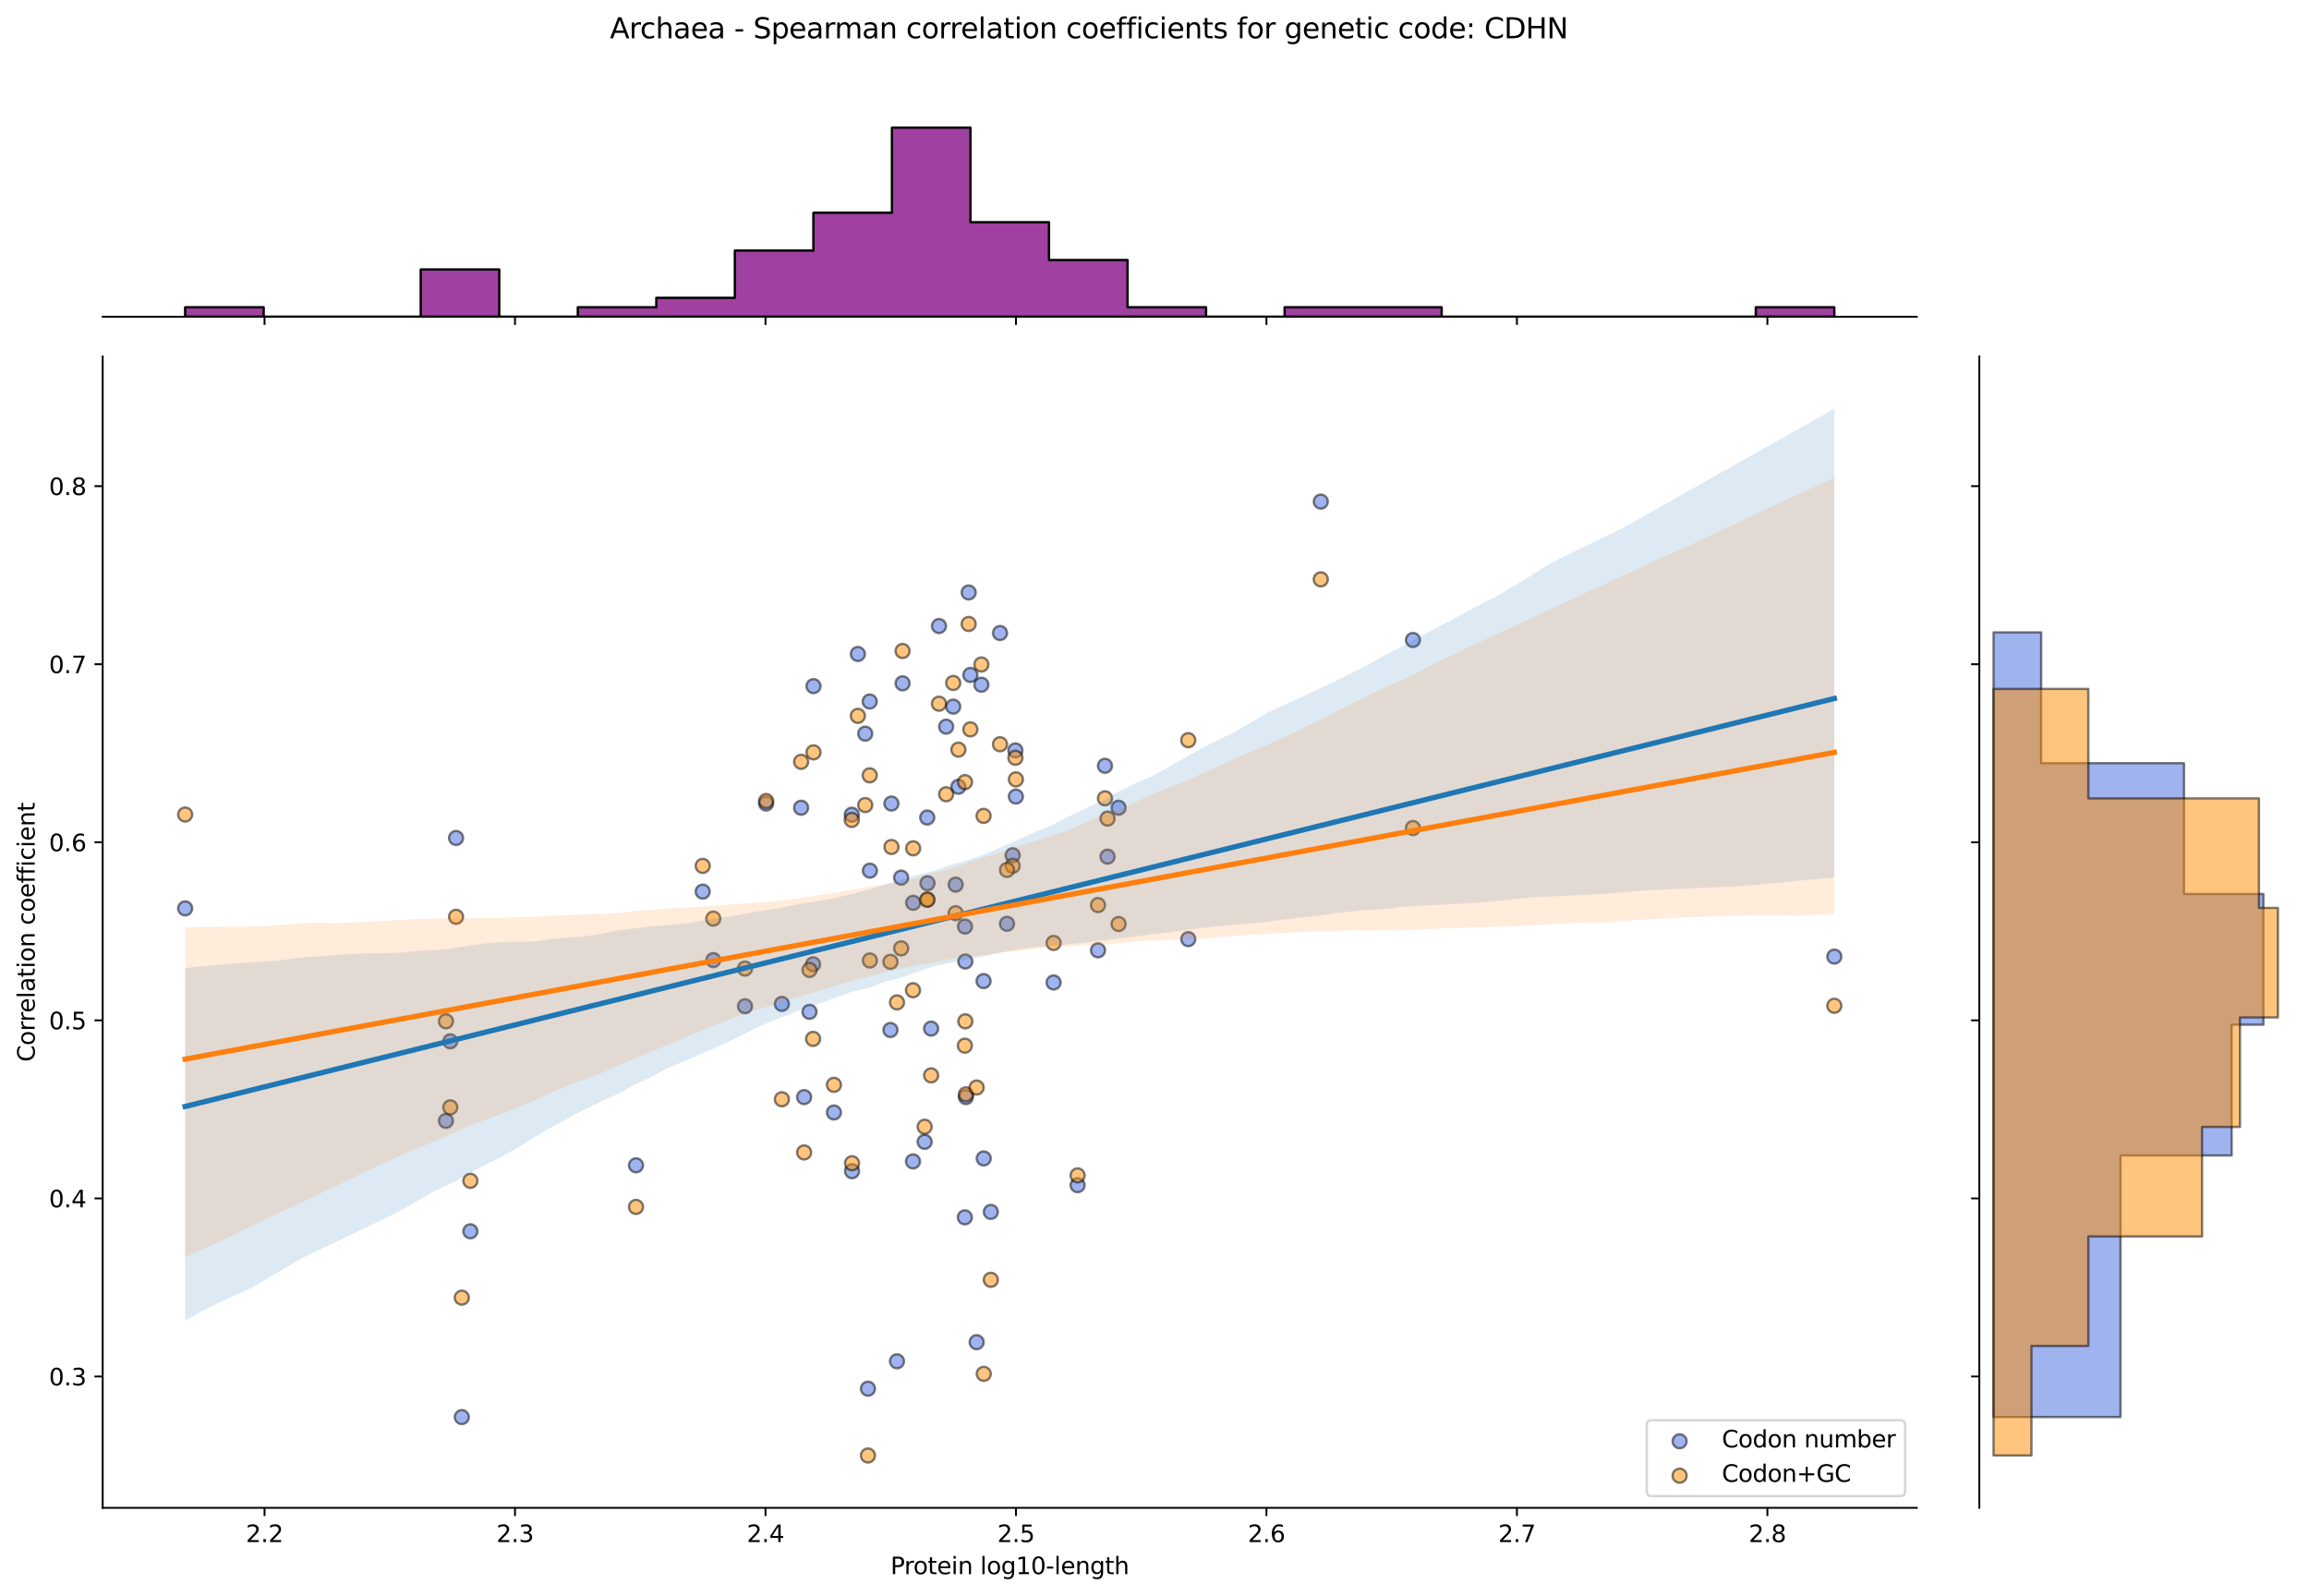 <?xml version="1.0" encoding="utf-8" standalone="no"?>
<!DOCTYPE svg PUBLIC "-//W3C//DTD SVG 1.1//EN"
  "http://www.w3.org/Graphics/SVG/1.1/DTD/svg11.dtd">
<svg xmlns:xlink="http://www.w3.org/1999/xlink" width="984.456pt" height="680.423pt" viewBox="0 0 984.456 680.423" xmlns="http://www.w3.org/2000/svg" version="1.1">
 <defs>
  <style type="text/css">*{stroke-linejoin: round; stroke-linecap: butt}</style>
 </defs>
 <g id="figure_1">
  <g id="patch_1">
   <path d="M 0 680.423 
L 984.456 680.423 
L 984.456 0 
L 0 0 
z
" style="fill: #ffffff"/>
  </g>
  <g id="axes_1">
   <g id="patch_2">
    <path d="M 43.781 642.867 
L 817.232 642.867 
L 817.232 151.966 
L 43.781 151.966 
z
" style="fill: #ffffff"/>
   </g>
   <g id="PathCollection_1">
    <defs>
     <path id="m4a4aec2e56" d="M 0 3 
C 0.796 3 1.559 2.684 2.121 2.121 
C 2.684 1.559 3 0.796 3 0 
C 3 -0.796 2.684 -1.559 2.121 -2.121 
C 1.559 -2.684 0.796 -3 0 -3 
C -0.796 -3 -1.559 -2.684 -2.121 -2.121 
C -2.684 -1.559 -3 -0.796 -3 0 
C -3 0.796 -2.684 1.559 -2.121 2.121 
C -1.559 2.684 -0.796 3 0 3 
z
" style="stroke: #000000; stroke-opacity: 0.5"/>
    </defs>
    <g clip-path="url(#p6c58598907)">
     <use xlink:href="#m4a4aec2e56" x="342.846" y="467.75" style="fill: #4169e1; fill-opacity: 0.5; stroke: #000000; stroke-opacity: 0.5"/>
     <use xlink:href="#m4a4aec2e56" x="368.895" y="312.793" style="fill: #4169e1; fill-opacity: 0.5; stroke: #000000; stroke-opacity: 0.5"/>
     <use xlink:href="#m4a4aec2e56" x="380.077" y="342.592" style="fill: #4169e1; fill-opacity: 0.5; stroke: #000000; stroke-opacity: 0.5"/>
     <use xlink:href="#m4a4aec2e56" x="379.645" y="439.143" style="fill: #4169e1; fill-opacity: 0.5; stroke: #000000; stroke-opacity: 0.5"/>
     <use xlink:href="#m4a4aec2e56" x="408.621" y="335.44" style="fill: #4169e1; fill-opacity: 0.5; stroke: #000000; stroke-opacity: 0.5"/>
     <use xlink:href="#m4a4aec2e56" x="317.634" y="429.011" style="fill: #4169e1; fill-opacity: 0.5; stroke: #000000; stroke-opacity: 0.5"/>
     <use xlink:href="#m4a4aec2e56" x="419.358" y="418.283" style="fill: #4169e1; fill-opacity: 0.5; stroke: #000000; stroke-opacity: 0.5"/>
     <use xlink:href="#m4a4aec2e56" x="389.341" y="384.908" style="fill: #4169e1; fill-opacity: 0.5; stroke: #000000; stroke-opacity: 0.5"/>
     <use xlink:href="#m4a4aec2e56" x="602.416" y="272.861" style="fill: #4169e1; fill-opacity: 0.5; stroke: #000000; stroke-opacity: 0.5"/>
     <use xlink:href="#m4a4aec2e56" x="196.892" y="604.175" style="fill: #4169e1; fill-opacity: 0.5; stroke: #000000; stroke-opacity: 0.5"/>
     <use xlink:href="#m4a4aec2e56" x="271.167" y="496.835" style="fill: #4169e1; fill-opacity: 0.5; stroke: #000000; stroke-opacity: 0.5"/>
     <use xlink:href="#m4a4aec2e56" x="432.925" y="319.945" style="fill: #4169e1; fill-opacity: 0.5; stroke: #000000; stroke-opacity: 0.5"/>
     <use xlink:href="#m4a4aec2e56" x="333.357" y="428.022" style="fill: #4169e1; fill-opacity: 0.5; stroke: #000000; stroke-opacity: 0.5"/>
     <use xlink:href="#m4a4aec2e56" x="363.273" y="499.338" style="fill: #4169e1; fill-opacity: 0.5; stroke: #000000; stroke-opacity: 0.5"/>
     <use xlink:href="#m4a4aec2e56" x="411.374" y="519.006" style="fill: #4169e1; fill-opacity: 0.5; stroke: #000000; stroke-opacity: 0.5"/>
     <use xlink:href="#m4a4aec2e56" x="365.755" y="278.821" style="fill: #4169e1; fill-opacity: 0.5; stroke: #000000; stroke-opacity: 0.5"/>
     <use xlink:href="#m4a4aec2e56" x="345.141" y="431.395" style="fill: #4169e1; fill-opacity: 0.5; stroke: #000000; stroke-opacity: 0.5"/>
     <use xlink:href="#m4a4aec2e56" x="476.909" y="344.38" style="fill: #4169e1; fill-opacity: 0.5; stroke: #000000; stroke-opacity: 0.5"/>
     <use xlink:href="#m4a4aec2e56" x="341.569" y="344.38" style="fill: #4169e1; fill-opacity: 0.5; stroke: #000000; stroke-opacity: 0.5"/>
     <use xlink:href="#m4a4aec2e56" x="382.434" y="580.393" style="fill: #4169e1; fill-opacity: 0.5; stroke: #000000; stroke-opacity: 0.5"/>
     <use xlink:href="#m4a4aec2e56" x="418.42" y="291.933" style="fill: #4169e1; fill-opacity: 0.5; stroke: #000000; stroke-opacity: 0.5"/>
     <use xlink:href="#m4a4aec2e56" x="384.82" y="291.337" style="fill: #4169e1; fill-opacity: 0.5; stroke: #000000; stroke-opacity: 0.5"/>
     <use xlink:href="#m4a4aec2e56" x="370.886" y="371.2" style="fill: #4169e1; fill-opacity: 0.5; stroke: #000000; stroke-opacity: 0.5"/>
     <use xlink:href="#m4a4aec2e56" x="389.261" y="495.166" style="fill: #4169e1; fill-opacity: 0.5; stroke: #000000; stroke-opacity: 0.5"/>
     <use xlink:href="#m4a4aec2e56" x="563.124" y="213.858" style="fill: #4169e1; fill-opacity: 0.5; stroke: #000000; stroke-opacity: 0.5"/>
     <use xlink:href="#m4a4aec2e56" x="395.439" y="376.564" style="fill: #4169e1; fill-opacity: 0.5; stroke: #000000; stroke-opacity: 0.5"/>
     <use xlink:href="#m4a4aec2e56" x="407.459" y="377.16" style="fill: #4169e1; fill-opacity: 0.5; stroke: #000000; stroke-opacity: 0.5"/>
     <use xlink:href="#m4a4aec2e56" x="194.444" y="357.274" style="fill: #4169e1; fill-opacity: 0.5; stroke: #000000; stroke-opacity: 0.5"/>
     <use xlink:href="#m4a4aec2e56" x="468.143" y="405.171" style="fill: #4169e1; fill-opacity: 0.5; stroke: #000000; stroke-opacity: 0.5"/>
     <use xlink:href="#m4a4aec2e56" x="370.81" y="299.085" style="fill: #4169e1; fill-opacity: 0.5; stroke: #000000; stroke-opacity: 0.5"/>
     <use xlink:href="#m4a4aec2e56" x="782.075" y="407.845" style="fill: #4169e1; fill-opacity: 0.5; stroke: #000000; stroke-opacity: 0.5"/>
     <use xlink:href="#m4a4aec2e56" x="78.938" y="387.292" style="fill: #4169e1; fill-opacity: 0.5; stroke: #000000; stroke-opacity: 0.5"/>
     <use xlink:href="#m4a4aec2e56" x="395.331" y="348.552" style="fill: #4169e1; fill-opacity: 0.5; stroke: #000000; stroke-opacity: 0.5"/>
     <use xlink:href="#m4a4aec2e56" x="411.825" y="467.75" style="fill: #4169e1; fill-opacity: 0.5; stroke: #000000; stroke-opacity: 0.5"/>
     <use xlink:href="#m4a4aec2e56" x="384.217" y="374.18" style="fill: #4169e1; fill-opacity: 0.5; stroke: #000000; stroke-opacity: 0.5"/>
     <use xlink:href="#m4a4aec2e56" x="431.75" y="364.644" style="fill: #4169e1; fill-opacity: 0.5; stroke: #000000; stroke-opacity: 0.5"/>
     <use xlink:href="#m4a4aec2e56" x="355.552" y="474.306" style="fill: #4169e1; fill-opacity: 0.5; stroke: #000000; stroke-opacity: 0.5"/>
     <use xlink:href="#m4a4aec2e56" x="433.131" y="339.612" style="fill: #4169e1; fill-opacity: 0.5; stroke: #000000; stroke-opacity: 0.5"/>
     <use xlink:href="#m4a4aec2e56" x="413.718" y="287.761" style="fill: #4169e1; fill-opacity: 0.5; stroke: #000000; stroke-opacity: 0.5"/>
     <use xlink:href="#m4a4aec2e56" x="191.984" y="443.968" style="fill: #4169e1; fill-opacity: 0.5; stroke: #000000; stroke-opacity: 0.5"/>
     <use xlink:href="#m4a4aec2e56" x="299.602" y="380.14" style="fill: #4169e1; fill-opacity: 0.5; stroke: #000000; stroke-opacity: 0.5"/>
     <use xlink:href="#m4a4aec2e56" x="304.114" y="409.343" style="fill: #4169e1; fill-opacity: 0.5; stroke: #000000; stroke-opacity: 0.5"/>
     <use xlink:href="#m4a4aec2e56" x="400.342" y="266.901" style="fill: #4169e1; fill-opacity: 0.5; stroke: #000000; stroke-opacity: 0.5"/>
     <use xlink:href="#m4a4aec2e56" x="396.987" y="438.547" style="fill: #4169e1; fill-opacity: 0.5; stroke: #000000; stroke-opacity: 0.5"/>
     <use xlink:href="#m4a4aec2e56" x="506.624" y="400.403" style="fill: #4169e1; fill-opacity: 0.5; stroke: #000000; stroke-opacity: 0.5"/>
     <use xlink:href="#m4a4aec2e56" x="411.57" y="409.939" style="fill: #4169e1; fill-opacity: 0.5; stroke: #000000; stroke-opacity: 0.5"/>
     <use xlink:href="#m4a4aec2e56" x="406.407" y="301.276" style="fill: #4169e1; fill-opacity: 0.5; stroke: #000000; stroke-opacity: 0.5"/>
     <use xlink:href="#m4a4aec2e56" x="449.215" y="418.879" style="fill: #4169e1; fill-opacity: 0.5; stroke: #000000; stroke-opacity: 0.5"/>
     <use xlink:href="#m4a4aec2e56" x="363.153" y="347.36" style="fill: #4169e1; fill-opacity: 0.5; stroke: #000000; stroke-opacity: 0.5"/>
     <use xlink:href="#m4a4aec2e56" x="346.85" y="292.529" style="fill: #4169e1; fill-opacity: 0.5; stroke: #000000; stroke-opacity: 0.5"/>
     <use xlink:href="#m4a4aec2e56" x="471.111" y="326.501" style="fill: #4169e1; fill-opacity: 0.5; stroke: #000000; stroke-opacity: 0.5"/>
     <use xlink:href="#m4a4aec2e56" x="411.431" y="395.04" style="fill: #4169e1; fill-opacity: 0.5; stroke: #000000; stroke-opacity: 0.5"/>
     <use xlink:href="#m4a4aec2e56" x="459.448" y="505.298" style="fill: #4169e1; fill-opacity: 0.5; stroke: #000000; stroke-opacity: 0.5"/>
     <use xlink:href="#m4a4aec2e56" x="200.539" y="524.966" style="fill: #4169e1; fill-opacity: 0.5; stroke: #000000; stroke-opacity: 0.5"/>
     <use xlink:href="#m4a4aec2e56" x="190.13" y="477.882" style="fill: #4169e1; fill-opacity: 0.5; stroke: #000000; stroke-opacity: 0.5"/>
     <use xlink:href="#m4a4aec2e56" x="472.205" y="365.24" style="fill: #4169e1; fill-opacity: 0.5; stroke: #000000; stroke-opacity: 0.5"/>
     <use xlink:href="#m4a4aec2e56" x="394.231" y="486.822" style="fill: #4169e1; fill-opacity: 0.5; stroke: #000000; stroke-opacity: 0.5"/>
     <use xlink:href="#m4a4aec2e56" x="419.429" y="493.902" style="fill: #4169e1; fill-opacity: 0.5; stroke: #000000; stroke-opacity: 0.5"/>
     <use xlink:href="#m4a4aec2e56" x="429.342" y="393.848" style="fill: #4169e1; fill-opacity: 0.5; stroke: #000000; stroke-opacity: 0.5"/>
     <use xlink:href="#m4a4aec2e56" x="426.364" y="269.881" style="fill: #4169e1; fill-opacity: 0.5; stroke: #000000; stroke-opacity: 0.5"/>
     <use xlink:href="#m4a4aec2e56" x="346.669" y="411.131" style="fill: #4169e1; fill-opacity: 0.5; stroke: #000000; stroke-opacity: 0.5"/>
     <use xlink:href="#m4a4aec2e56" x="422.44" y="516.692" style="fill: #4169e1; fill-opacity: 0.5; stroke: #000000; stroke-opacity: 0.5"/>
     <use xlink:href="#m4a4aec2e56" x="326.64" y="342.592" style="fill: #4169e1; fill-opacity: 0.5; stroke: #000000; stroke-opacity: 0.5"/>
     <use xlink:href="#m4a4aec2e56" x="403.4" y="309.813" style="fill: #4169e1; fill-opacity: 0.5; stroke: #000000; stroke-opacity: 0.5"/>
     <use xlink:href="#m4a4aec2e56" x="413" y="252.598" style="fill: #4169e1; fill-opacity: 0.5; stroke: #000000; stroke-opacity: 0.5"/>
     <use xlink:href="#m4a4aec2e56" x="370.06" y="592.07" style="fill: #4169e1; fill-opacity: 0.5; stroke: #000000; stroke-opacity: 0.5"/>
     <use xlink:href="#m4a4aec2e56" x="416.397" y="572.237" style="fill: #4169e1; fill-opacity: 0.5; stroke: #000000; stroke-opacity: 0.5"/>
    </g>
   </g>
   <g id="PathCollection_2">
    <defs>
     <path id="m726189bce5" d="M 0 3 
C 0.796 3 1.559 2.684 2.121 2.121 
C 2.684 1.559 3 0.796 3 0 
C 3 -0.796 2.684 -1.559 2.121 -2.121 
C 1.559 -2.684 0.796 -3 0 -3 
C -0.796 -3 -1.559 -2.684 -2.121 -2.121 
C -2.684 -1.559 -3 -0.796 -3 0 
C -3 0.796 -2.684 1.559 -2.121 2.121 
C -1.559 2.684 -0.796 3 0 3 
z
" style="stroke: #000000; stroke-opacity: 0.5"/>
    </defs>
    <g clip-path="url(#p6c58598907)">
     <use xlink:href="#m726189bce5" x="342.846" y="491.338" style="fill: #ff8c00; fill-opacity: 0.5; stroke: #000000; stroke-opacity: 0.5"/>
     <use xlink:href="#m726189bce5" x="368.895" y="343.241" style="fill: #ff8c00; fill-opacity: 0.5; stroke: #000000; stroke-opacity: 0.5"/>
     <use xlink:href="#m726189bce5" x="380.077" y="361.105" style="fill: #ff8c00; fill-opacity: 0.5; stroke: #000000; stroke-opacity: 0.5"/>
     <use xlink:href="#m726189bce5" x="379.645" y="410.087" style="fill: #ff8c00; fill-opacity: 0.5; stroke: #000000; stroke-opacity: 0.5"/>
     <use xlink:href="#m726189bce5" x="408.621" y="319.615" style="fill: #ff8c00; fill-opacity: 0.5; stroke: #000000; stroke-opacity: 0.5"/>
     <use xlink:href="#m726189bce5" x="317.634" y="412.968" style="fill: #ff8c00; fill-opacity: 0.5; stroke: #000000; stroke-opacity: 0.5"/>
     <use xlink:href="#m726189bce5" x="419.358" y="347.851" style="fill: #ff8c00; fill-opacity: 0.5; stroke: #000000; stroke-opacity: 0.5"/>
     <use xlink:href="#m726189bce5" x="389.341" y="361.681" style="fill: #ff8c00; fill-opacity: 0.5; stroke: #000000; stroke-opacity: 0.5"/>
     <use xlink:href="#m726189bce5" x="602.416" y="353.037" style="fill: #ff8c00; fill-opacity: 0.5; stroke: #000000; stroke-opacity: 0.5"/>
     <use xlink:href="#m726189bce5" x="196.892" y="553.257" style="fill: #ff8c00; fill-opacity: 0.5; stroke: #000000; stroke-opacity: 0.5"/>
     <use xlink:href="#m726189bce5" x="271.167" y="514.564" style="fill: #ff8c00; fill-opacity: 0.5; stroke: #000000; stroke-opacity: 0.5"/>
     <use xlink:href="#m726189bce5" x="432.925" y="323.072" style="fill: #ff8c00; fill-opacity: 0.5; stroke: #000000; stroke-opacity: 0.5"/>
     <use xlink:href="#m726189bce5" x="333.357" y="468.663" style="fill: #ff8c00; fill-opacity: 0.5; stroke: #000000; stroke-opacity: 0.5"/>
     <use xlink:href="#m726189bce5" x="363.273" y="495.949" style="fill: #ff8c00; fill-opacity: 0.5; stroke: #000000; stroke-opacity: 0.5"/>
     <use xlink:href="#m726189bce5" x="411.374" y="445.814" style="fill: #ff8c00; fill-opacity: 0.5; stroke: #000000; stroke-opacity: 0.5"/>
     <use xlink:href="#m726189bce5" x="365.755" y="305.208" style="fill: #ff8c00; fill-opacity: 0.5; stroke: #000000; stroke-opacity: 0.5"/>
     <use xlink:href="#m726189bce5" x="345.141" y="413.544" style="fill: #ff8c00; fill-opacity: 0.5; stroke: #000000; stroke-opacity: 0.5"/>
     <use xlink:href="#m726189bce5" x="476.909" y="393.951" style="fill: #ff8c00; fill-opacity: 0.5; stroke: #000000; stroke-opacity: 0.5"/>
     <use xlink:href="#m726189bce5" x="341.569" y="324.801" style="fill: #ff8c00; fill-opacity: 0.5; stroke: #000000; stroke-opacity: 0.5"/>
     <use xlink:href="#m726189bce5" x="382.434" y="427.374" style="fill: #ff8c00; fill-opacity: 0.5; stroke: #000000; stroke-opacity: 0.5"/>
     <use xlink:href="#m726189bce5" x="418.42" y="283.31" style="fill: #ff8c00; fill-opacity: 0.5; stroke: #000000; stroke-opacity: 0.5"/>
     <use xlink:href="#m726189bce5" x="384.82" y="277.548" style="fill: #ff8c00; fill-opacity: 0.5; stroke: #000000; stroke-opacity: 0.5"/>
     <use xlink:href="#m726189bce5" x="370.886" y="409.51" style="fill: #ff8c00; fill-opacity: 0.5; stroke: #000000; stroke-opacity: 0.5"/>
     <use xlink:href="#m726189bce5" x="389.261" y="422.188" style="fill: #ff8c00; fill-opacity: 0.5; stroke: #000000; stroke-opacity: 0.5"/>
     <use xlink:href="#m726189bce5" x="563.124" y="247.006" style="fill: #ff8c00; fill-opacity: 0.5; stroke: #000000; stroke-opacity: 0.5"/>
     <use xlink:href="#m726189bce5" x="395.439" y="383.579" style="fill: #ff8c00; fill-opacity: 0.5; stroke: #000000; stroke-opacity: 0.5"/>
     <use xlink:href="#m726189bce5" x="407.459" y="389.341" style="fill: #ff8c00; fill-opacity: 0.5; stroke: #000000; stroke-opacity: 0.5"/>
     <use xlink:href="#m726189bce5" x="194.444" y="390.88" style="fill: #ff8c00; fill-opacity: 0.5; stroke: #000000; stroke-opacity: 0.5"/>
     <use xlink:href="#m726189bce5" x="468.143" y="385.884" style="fill: #ff8c00; fill-opacity: 0.5; stroke: #000000; stroke-opacity: 0.5"/>
     <use xlink:href="#m726189bce5" x="370.81" y="330.563" style="fill: #ff8c00; fill-opacity: 0.5; stroke: #000000; stroke-opacity: 0.5"/>
     <use xlink:href="#m726189bce5" x="782.075" y="428.813" style="fill: #ff8c00; fill-opacity: 0.5; stroke: #000000; stroke-opacity: 0.5"/>
     <use xlink:href="#m726189bce5" x="78.938" y="347.275" style="fill: #ff8c00; fill-opacity: 0.5; stroke: #000000; stroke-opacity: 0.5"/>
     <use xlink:href="#m726189bce5" x="395.331" y="383.579" style="fill: #ff8c00; fill-opacity: 0.5; stroke: #000000; stroke-opacity: 0.5"/>
     <use xlink:href="#m726189bce5" x="411.825" y="466.56" style="fill: #ff8c00; fill-opacity: 0.5; stroke: #000000; stroke-opacity: 0.5"/>
     <use xlink:href="#m726189bce5" x="384.217" y="404.324" style="fill: #ff8c00; fill-opacity: 0.5; stroke: #000000; stroke-opacity: 0.5"/>
     <use xlink:href="#m726189bce5" x="431.75" y="369.172" style="fill: #ff8c00; fill-opacity: 0.5; stroke: #000000; stroke-opacity: 0.5"/>
     <use xlink:href="#m726189bce5" x="355.552" y="462.526" style="fill: #ff8c00; fill-opacity: 0.5; stroke: #000000; stroke-opacity: 0.5"/>
     <use xlink:href="#m726189bce5" x="433.131" y="332.292" style="fill: #ff8c00; fill-opacity: 0.5; stroke: #000000; stroke-opacity: 0.5"/>
     <use xlink:href="#m726189bce5" x="413.718" y="310.971" style="fill: #ff8c00; fill-opacity: 0.5; stroke: #000000; stroke-opacity: 0.5"/>
     <use xlink:href="#m726189bce5" x="191.984" y="472.125" style="fill: #ff8c00; fill-opacity: 0.5; stroke: #000000; stroke-opacity: 0.5"/>
     <use xlink:href="#m726189bce5" x="299.602" y="369.172" style="fill: #ff8c00; fill-opacity: 0.5; stroke: #000000; stroke-opacity: 0.5"/>
     <use xlink:href="#m726189bce5" x="304.114" y="391.646" style="fill: #ff8c00; fill-opacity: 0.5; stroke: #000000; stroke-opacity: 0.5"/>
     <use xlink:href="#m726189bce5" x="400.342" y="300.022" style="fill: #ff8c00; fill-opacity: 0.5; stroke: #000000; stroke-opacity: 0.5"/>
     <use xlink:href="#m726189bce5" x="396.987" y="458.492" style="fill: #ff8c00; fill-opacity: 0.5; stroke: #000000; stroke-opacity: 0.5"/>
     <use xlink:href="#m726189bce5" x="506.624" y="315.581" style="fill: #ff8c00; fill-opacity: 0.5; stroke: #000000; stroke-opacity: 0.5"/>
     <use xlink:href="#m726189bce5" x="411.57" y="435.442" style="fill: #ff8c00; fill-opacity: 0.5; stroke: #000000; stroke-opacity: 0.5"/>
     <use xlink:href="#m726189bce5" x="406.407" y="291.181" style="fill: #ff8c00; fill-opacity: 0.5; stroke: #000000; stroke-opacity: 0.5"/>
     <use xlink:href="#m726189bce5" x="449.215" y="402.019" style="fill: #ff8c00; fill-opacity: 0.5; stroke: #000000; stroke-opacity: 0.5"/>
     <use xlink:href="#m726189bce5" x="363.153" y="349.58" style="fill: #ff8c00; fill-opacity: 0.5; stroke: #000000; stroke-opacity: 0.5"/>
     <use xlink:href="#m726189bce5" x="346.85" y="320.767" style="fill: #ff8c00; fill-opacity: 0.5; stroke: #000000; stroke-opacity: 0.5"/>
     <use xlink:href="#m726189bce5" x="471.111" y="340.36" style="fill: #ff8c00; fill-opacity: 0.5; stroke: #000000; stroke-opacity: 0.5"/>
     <use xlink:href="#m726189bce5" x="411.431" y="333.445" style="fill: #ff8c00; fill-opacity: 0.5; stroke: #000000; stroke-opacity: 0.5"/>
     <use xlink:href="#m726189bce5" x="459.448" y="501.135" style="fill: #ff8c00; fill-opacity: 0.5; stroke: #000000; stroke-opacity: 0.5"/>
     <use xlink:href="#m726189bce5" x="200.539" y="503.44" style="fill: #ff8c00; fill-opacity: 0.5; stroke: #000000; stroke-opacity: 0.5"/>
     <use xlink:href="#m726189bce5" x="190.13" y="435.442" style="fill: #ff8c00; fill-opacity: 0.5; stroke: #000000; stroke-opacity: 0.5"/>
     <use xlink:href="#m726189bce5" x="472.205" y="349.004" style="fill: #ff8c00; fill-opacity: 0.5; stroke: #000000; stroke-opacity: 0.5"/>
     <use xlink:href="#m726189bce5" x="394.231" y="480.39" style="fill: #ff8c00; fill-opacity: 0.5; stroke: #000000; stroke-opacity: 0.5"/>
     <use xlink:href="#m726189bce5" x="419.429" y="585.731" style="fill: #ff8c00; fill-opacity: 0.5; stroke: #000000; stroke-opacity: 0.5"/>
     <use xlink:href="#m726189bce5" x="429.342" y="370.901" style="fill: #ff8c00; fill-opacity: 0.5; stroke: #000000; stroke-opacity: 0.5"/>
     <use xlink:href="#m726189bce5" x="426.364" y="317.31" style="fill: #ff8c00; fill-opacity: 0.5; stroke: #000000; stroke-opacity: 0.5"/>
     <use xlink:href="#m726189bce5" x="346.669" y="442.933" style="fill: #ff8c00; fill-opacity: 0.5; stroke: #000000; stroke-opacity: 0.5"/>
     <use xlink:href="#m726189bce5" x="422.44" y="545.646" style="fill: #ff8c00; fill-opacity: 0.5; stroke: #000000; stroke-opacity: 0.5"/>
     <use xlink:href="#m726189bce5" x="326.64" y="341.512" style="fill: #ff8c00; fill-opacity: 0.5; stroke: #000000; stroke-opacity: 0.5"/>
     <use xlink:href="#m726189bce5" x="403.4" y="338.631" style="fill: #ff8c00; fill-opacity: 0.5; stroke: #000000; stroke-opacity: 0.5"/>
     <use xlink:href="#m726189bce5" x="413" y="266.023" style="fill: #ff8c00; fill-opacity: 0.5; stroke: #000000; stroke-opacity: 0.5"/>
     <use xlink:href="#m726189bce5" x="370.06" y="620.553" style="fill: #ff8c00; fill-opacity: 0.5; stroke: #000000; stroke-opacity: 0.5"/>
     <use xlink:href="#m726189bce5" x="416.397" y="463.665" style="fill: #ff8c00; fill-opacity: 0.5; stroke: #000000; stroke-opacity: 0.5"/>
    </g>
   </g>
   <g id="PolyCollection_1">
    <path d="M 78.938 412.712 
L 78.938 563.108 
L 86.04 559.112 
L 93.143 555.504 
L 100.245 552.251 
L 107.348 548.997 
L 114.45 544.836 
L 121.552 540.593 
L 128.655 536.493 
L 135.757 533.079 
L 142.86 529.666 
L 149.962 526.253 
L 157.064 522.84 
L 164.167 519.425 
L 171.269 515.898 
L 178.372 511.738 
L 185.474 507.757 
L 192.576 504.421 
L 199.679 500.523 
L 206.781 496.722 
L 213.884 493.164 
L 220.986 489.148 
L 228.088 484.781 
L 235.191 480.541 
L 242.293 476.797 
L 249.396 472.906 
L 256.498 469.552 
L 263.6 466.25 
L 270.703 462.44 
L 277.805 459.05 
L 284.908 455.307 
L 292.01 452.306 
L 299.112 449.244 
L 306.215 446.154 
L 313.317 442.797 
L 320.419 439.245 
L 327.522 435.915 
L 334.624 433.244 
L 341.727 430.354 
L 348.829 428.01 
L 355.931 425.457 
L 363.034 422.869 
L 370.136 421.238 
L 377.239 418.578 
L 384.341 416.755 
L 391.443 414.24 
L 398.546 411.815 
L 405.648 410.374 
L 412.751 408.896 
L 419.853 407.734 
L 426.955 406.01 
L 434.058 404.708 
L 441.16 403.791 
L 448.263 403.27 
L 455.365 402.624 
L 462.467 401.878 
L 469.57 401.046 
L 476.672 400.189 
L 483.775 399.277 
L 490.877 398.378 
L 497.979 397.48 
L 505.082 396.577 
L 512.184 395.672 
L 519.287 394.902 
L 526.389 394.227 
L 533.491 393.686 
L 540.594 392.917 
L 547.696 392.018 
L 554.799 391.154 
L 561.901 390.511 
L 569.003 389.368 
L 576.106 388.601 
L 583.208 387.944 
L 590.31 387.616 
L 597.413 386.716 
L 604.515 386.201 
L 611.618 385.853 
L 618.72 385.506 
L 625.822 385.15 
L 632.925 384.719 
L 640.027 383.95 
L 647.13 383.181 
L 654.232 382.545 
L 661.334 382.197 
L 668.437 381.848 
L 675.539 381.498 
L 682.642 381.142 
L 689.744 380.551 
L 696.846 379.96 
L 703.949 379.491 
L 711.051 379.179 
L 718.154 378.866 
L 725.256 378.554 
L 732.358 378.236 
L 739.461 377.919 
L 746.563 377.473 
L 753.666 376.807 
L 760.768 376.118 
L 767.87 375.429 
L 774.973 374.74 
L 782.075 374.05 
L 782.075 174.279 
L 782.075 174.279 
L 774.973 178.276 
L 767.87 182.274 
L 760.768 186.271 
L 753.666 190.268 
L 746.563 194.265 
L 739.461 198.264 
L 732.358 202.272 
L 725.256 206.28 
L 718.154 210.288 
L 711.051 214.296 
L 703.949 218.304 
L 696.846 222.312 
L 689.744 226.18 
L 682.642 229.597 
L 675.539 233.015 
L 668.437 236.432 
L 661.334 240.039 
L 654.232 244.446 
L 647.13 248.853 
L 640.027 253.067 
L 632.925 256.829 
L 625.822 260.592 
L 618.72 264.355 
L 611.618 268.123 
L 604.515 271.899 
L 597.413 275.808 
L 590.31 279.407 
L 583.208 283.492 
L 576.106 286.938 
L 569.003 290.605 
L 561.901 293.887 
L 554.799 297.232 
L 547.696 300.46 
L 540.594 303.743 
L 533.491 307.903 
L 526.389 312.103 
L 519.287 315.485 
L 512.184 319.136 
L 505.082 323.137 
L 497.979 327.184 
L 490.877 331.103 
L 483.775 334.047 
L 476.672 337.6 
L 469.57 341.578 
L 462.467 344.923 
L 455.365 348.195 
L 448.263 351.911 
L 441.16 354.813 
L 434.058 358.118 
L 426.955 361.023 
L 419.853 364.253 
L 412.751 366.71 
L 405.648 368.571 
L 398.546 371.128 
L 391.443 372.931 
L 384.341 375.002 
L 377.239 377.123 
L 370.136 379.353 
L 363.034 381.262 
L 355.931 382.808 
L 348.829 384.262 
L 341.727 385.263 
L 334.624 386.678 
L 327.522 387.875 
L 320.419 389.045 
L 313.317 390.327 
L 306.215 391.341 
L 299.112 392.534 
L 292.01 393.763 
L 284.908 394.366 
L 277.805 394.999 
L 270.703 395.795 
L 263.6 396.663 
L 256.498 398.128 
L 249.396 399.184 
L 242.293 399.715 
L 235.191 400.414 
L 228.088 401.383 
L 220.986 401.532 
L 213.884 401.687 
L 206.781 402.26 
L 199.679 403.178 
L 192.576 404.368 
L 185.474 405.063 
L 178.372 405.415 
L 171.269 406.158 
L 164.167 406.354 
L 157.064 406.44 
L 149.962 406.775 
L 142.86 407.12 
L 135.757 407.743 
L 128.655 408.199 
L 121.552 409.184 
L 114.45 409.897 
L 107.348 410.305 
L 100.245 410.712 
L 93.143 411.355 
L 86.04 411.972 
L 78.938 412.712 
z
" clip-path="url(#p6c58598907)" style="fill: #1f77b4; fill-opacity: 0.15"/>
   </g>
   <g id="PolyCollection_2">
    <path d="M 78.938 395.322 
L 78.938 536.148 
L 86.04 532.782 
L 93.143 529.629 
L 100.245 526.109 
L 107.348 522.68 
L 114.45 519.3 
L 121.552 515.968 
L 128.655 512.606 
L 135.757 509.241 
L 142.86 505.876 
L 149.962 502.402 
L 157.064 498.926 
L 164.167 495.618 
L 171.269 492.451 
L 178.372 489.362 
L 185.474 486.532 
L 192.576 483.494 
L 199.679 480.164 
L 206.781 477.467 
L 213.884 474.98 
L 220.986 472.072 
L 228.088 469.097 
L 235.191 465.8 
L 242.293 462.698 
L 249.396 460.17 
L 256.498 457.51 
L 263.6 454.125 
L 270.703 451.33 
L 277.805 448.275 
L 284.908 445.409 
L 292.01 442.408 
L 299.112 439.345 
L 306.215 436.575 
L 313.317 433.77 
L 320.419 431.23 
L 327.522 429.182 
L 334.624 426.654 
L 341.727 424.662 
L 348.829 422.649 
L 355.931 420.347 
L 363.034 418.176 
L 370.136 416.523 
L 377.239 414.401 
L 384.341 413.006 
L 391.443 411.463 
L 398.546 410.222 
L 405.648 408.815 
L 412.751 408.052 
L 419.853 406.998 
L 426.955 406.171 
L 434.058 405.49 
L 441.16 404.549 
L 448.263 403.743 
L 455.365 403.466 
L 462.467 402.9 
L 469.57 402.759 
L 476.672 402.186 
L 483.775 401.579 
L 490.877 400.948 
L 497.979 400.715 
L 505.082 400.48 
L 512.184 400.225 
L 519.287 399.626 
L 526.389 398.936 
L 533.491 398.411 
L 540.594 398.179 
L 547.696 397.829 
L 554.799 397.329 
L 561.901 397.115 
L 569.003 396.954 
L 576.106 396.606 
L 583.208 396.692 
L 590.31 396.604 
L 597.413 396.62 
L 604.515 396.347 
L 611.618 395.988 
L 618.72 395.709 
L 625.822 395.48 
L 632.925 395.329 
L 640.027 394.993 
L 647.13 394.8 
L 654.232 394.546 
L 661.334 393.986 
L 668.437 393.577 
L 675.539 393.319 
L 682.642 393.287 
L 689.744 392.946 
L 696.846 392.259 
L 703.949 391.981 
L 711.051 391.496 
L 718.154 391.085 
L 725.256 390.843 
L 732.358 390.648 
L 739.461 390.453 
L 746.563 390.258 
L 753.666 390.153 
L 760.768 390.306 
L 767.87 390.413 
L 774.973 389.969 
L 782.075 389.707 
L 782.075 203.681 
L 782.075 203.681 
L 774.973 206.876 
L 767.87 210.109 
L 760.768 213.408 
L 753.666 216.738 
L 746.563 220.099 
L 739.461 223.459 
L 732.358 226.82 
L 725.256 230.18 
L 718.154 233.539 
L 711.051 236.654 
L 703.949 239.802 
L 696.846 243.096 
L 689.744 246.391 
L 682.642 249.685 
L 675.539 252.98 
L 668.437 256.274 
L 661.334 259.584 
L 654.232 262.94 
L 647.13 266.19 
L 640.027 269.483 
L 632.925 272.779 
L 625.822 276.081 
L 618.72 279.384 
L 611.618 282.838 
L 604.515 286.624 
L 597.413 290.058 
L 590.31 292.979 
L 583.208 296.544 
L 576.106 300.116 
L 569.003 303.687 
L 561.901 307.259 
L 554.799 310.83 
L 547.696 314.21 
L 540.594 317.336 
L 533.491 320.4 
L 526.389 323.464 
L 519.287 326.848 
L 512.184 329.93 
L 505.082 333.199 
L 497.979 335.878 
L 490.877 338.778 
L 483.775 342.071 
L 476.672 345.186 
L 469.57 347.596 
L 462.467 350.924 
L 455.365 353.963 
L 448.263 356.276 
L 441.16 358.615 
L 434.058 360.713 
L 426.955 363.316 
L 419.853 365.376 
L 412.751 367.746 
L 405.648 370.38 
L 398.546 371.951 
L 391.443 374.156 
L 384.341 376.016 
L 377.239 377.086 
L 370.136 378.119 
L 363.034 379.375 
L 355.931 380.657 
L 348.829 381.697 
L 341.727 382.893 
L 334.624 383.757 
L 327.522 384.553 
L 320.419 385.005 
L 313.317 385.472 
L 306.215 386.009 
L 299.112 386.596 
L 292.01 386.964 
L 284.908 387.284 
L 277.805 387.933 
L 270.703 388.381 
L 263.6 389.323 
L 256.498 389.606 
L 249.396 389.812 
L 242.293 390.116 
L 235.191 390.44 
L 228.088 390.892 
L 220.986 391.065 
L 213.884 391.372 
L 206.781 391.414 
L 199.679 391.457 
L 192.576 391.5 
L 185.474 391.607 
L 178.372 391.803 
L 171.269 392.184 
L 164.167 392.564 
L 157.064 392.943 
L 149.962 393.323 
L 142.86 393.598 
L 135.757 393.38 
L 128.655 393.632 
L 121.552 394.201 
L 114.45 394.774 
L 107.348 395.028 
L 100.245 395.073 
L 93.143 395.183 
L 86.04 395.252 
L 78.938 395.322 
z
" clip-path="url(#p6c58598907)" style="fill: #ff7f0e; fill-opacity: 0.15"/>
   </g>
   <g id="matplotlib.axis_1">
    <g id="xtick_1">
     <g id="line2d_1">
      <defs>
       <path id="mfe57166a1b" d="M 0 0 
L 0 3.5 
" style="stroke: #000000; stroke-width: 0.8"/>
      </defs>
      <g>
       <use xlink:href="#mfe57166a1b" x="112.79" y="642.867" style="stroke: #000000; stroke-width: 0.8"/>
      </g>
     </g>
     <g id="text_1">
      <!-- 2.2 -->
      <g transform="translate(104.838 657.465) scale(0.1 -0.1)">
       <defs>
        <path id="DejaVuSans-32" d="M 1228 531 
L 3431 531 
L 3431 0 
L 469 0 
L 469 531 
Q 828 903 1448 1529 
Q 2069 2156 2228 2338 
Q 2531 2678 2651 2914 
Q 2772 3150 2772 3378 
Q 2772 3750 2511 3984 
Q 2250 4219 1831 4219 
Q 1534 4219 1204 4116 
Q 875 4013 500 3803 
L 500 4441 
Q 881 4594 1212 4672 
Q 1544 4750 1819 4750 
Q 2544 4750 2975 4387 
Q 3406 4025 3406 3419 
Q 3406 3131 3298 2873 
Q 3191 2616 2906 2266 
Q 2828 2175 2409 1742 
Q 1991 1309 1228 531 
z
" transform="scale(0.016)"/>
        <path id="DejaVuSans-2e" d="M 684 794 
L 1344 794 
L 1344 0 
L 684 0 
L 684 794 
z
" transform="scale(0.016)"/>
       </defs>
       <use xlink:href="#DejaVuSans-32"/>
       <use xlink:href="#DejaVuSans-2e" x="63.623"/>
       <use xlink:href="#DejaVuSans-32" x="95.41"/>
      </g>
     </g>
    </g>
    <g id="xtick_2">
     <g id="line2d_2">
      <g>
       <use xlink:href="#mfe57166a1b" x="219.581" y="642.867" style="stroke: #000000; stroke-width: 0.8"/>
      </g>
     </g>
     <g id="text_2">
      <!-- 2.3 -->
      <g transform="translate(211.63 657.465) scale(0.1 -0.1)">
       <defs>
        <path id="DejaVuSans-33" d="M 2597 2516 
Q 3050 2419 3304 2112 
Q 3559 1806 3559 1356 
Q 3559 666 3084 287 
Q 2609 -91 1734 -91 
Q 1441 -91 1130 -33 
Q 819 25 488 141 
L 488 750 
Q 750 597 1062 519 
Q 1375 441 1716 441 
Q 2309 441 2620 675 
Q 2931 909 2931 1356 
Q 2931 1769 2642 2001 
Q 2353 2234 1838 2234 
L 1294 2234 
L 1294 2753 
L 1863 2753 
Q 2328 2753 2575 2939 
Q 2822 3125 2822 3475 
Q 2822 3834 2567 4026 
Q 2313 4219 1838 4219 
Q 1578 4219 1281 4162 
Q 984 4106 628 3988 
L 628 4550 
Q 988 4650 1302 4700 
Q 1616 4750 1894 4750 
Q 2613 4750 3031 4423 
Q 3450 4097 3450 3541 
Q 3450 3153 3228 2886 
Q 3006 2619 2597 2516 
z
" transform="scale(0.016)"/>
       </defs>
       <use xlink:href="#DejaVuSans-32"/>
       <use xlink:href="#DejaVuSans-2e" x="63.623"/>
       <use xlink:href="#DejaVuSans-33" x="95.41"/>
      </g>
     </g>
    </g>
    <g id="xtick_3">
     <g id="line2d_3">
      <g>
       <use xlink:href="#mfe57166a1b" x="326.373" y="642.867" style="stroke: #000000; stroke-width: 0.8"/>
      </g>
     </g>
     <g id="text_3">
      <!-- 2.4 -->
      <g transform="translate(318.421 657.465) scale(0.1 -0.1)">
       <defs>
        <path id="DejaVuSans-34" d="M 2419 4116 
L 825 1625 
L 2419 1625 
L 2419 4116 
z
M 2253 4666 
L 3047 4666 
L 3047 1625 
L 3713 1625 
L 3713 1100 
L 3047 1100 
L 3047 0 
L 2419 0 
L 2419 1100 
L 313 1100 
L 313 1709 
L 2253 4666 
z
" transform="scale(0.016)"/>
       </defs>
       <use xlink:href="#DejaVuSans-32"/>
       <use xlink:href="#DejaVuSans-2e" x="63.623"/>
       <use xlink:href="#DejaVuSans-34" x="95.41"/>
      </g>
     </g>
    </g>
    <g id="xtick_4">
     <g id="line2d_4">
      <g>
       <use xlink:href="#mfe57166a1b" x="433.164" y="642.867" style="stroke: #000000; stroke-width: 0.8"/>
      </g>
     </g>
     <g id="text_4">
      <!-- 2.5 -->
      <g transform="translate(425.212 657.465) scale(0.1 -0.1)">
       <defs>
        <path id="DejaVuSans-35" d="M 691 4666 
L 3169 4666 
L 3169 4134 
L 1269 4134 
L 1269 2991 
Q 1406 3038 1543 3061 
Q 1681 3084 1819 3084 
Q 2600 3084 3056 2656 
Q 3513 2228 3513 1497 
Q 3513 744 3044 326 
Q 2575 -91 1722 -91 
Q 1428 -91 1123 -41 
Q 819 9 494 109 
L 494 744 
Q 775 591 1075 516 
Q 1375 441 1709 441 
Q 2250 441 2565 725 
Q 2881 1009 2881 1497 
Q 2881 1984 2565 2268 
Q 2250 2553 1709 2553 
Q 1456 2553 1204 2497 
Q 953 2441 691 2322 
L 691 4666 
z
" transform="scale(0.016)"/>
       </defs>
       <use xlink:href="#DejaVuSans-32"/>
       <use xlink:href="#DejaVuSans-2e" x="63.623"/>
       <use xlink:href="#DejaVuSans-35" x="95.41"/>
      </g>
     </g>
    </g>
    <g id="xtick_5">
     <g id="line2d_5">
      <g>
       <use xlink:href="#mfe57166a1b" x="539.955" y="642.867" style="stroke: #000000; stroke-width: 0.8"/>
      </g>
     </g>
     <g id="text_5">
      <!-- 2.6 -->
      <g transform="translate(532.004 657.465) scale(0.1 -0.1)">
       <defs>
        <path id="DejaVuSans-36" d="M 2113 2584 
Q 1688 2584 1439 2293 
Q 1191 2003 1191 1497 
Q 1191 994 1439 701 
Q 1688 409 2113 409 
Q 2538 409 2786 701 
Q 3034 994 3034 1497 
Q 3034 2003 2786 2293 
Q 2538 2584 2113 2584 
z
M 3366 4563 
L 3366 3988 
Q 3128 4100 2886 4159 
Q 2644 4219 2406 4219 
Q 1781 4219 1451 3797 
Q 1122 3375 1075 2522 
Q 1259 2794 1537 2939 
Q 1816 3084 2150 3084 
Q 2853 3084 3261 2657 
Q 3669 2231 3669 1497 
Q 3669 778 3244 343 
Q 2819 -91 2113 -91 
Q 1303 -91 875 529 
Q 447 1150 447 2328 
Q 447 3434 972 4092 
Q 1497 4750 2381 4750 
Q 2619 4750 2861 4703 
Q 3103 4656 3366 4563 
z
" transform="scale(0.016)"/>
       </defs>
       <use xlink:href="#DejaVuSans-32"/>
       <use xlink:href="#DejaVuSans-2e" x="63.623"/>
       <use xlink:href="#DejaVuSans-36" x="95.41"/>
      </g>
     </g>
    </g>
    <g id="xtick_6">
     <g id="line2d_6">
      <g>
       <use xlink:href="#mfe57166a1b" x="646.746" y="642.867" style="stroke: #000000; stroke-width: 0.8"/>
      </g>
     </g>
     <g id="text_6">
      <!-- 2.7 -->
      <g transform="translate(638.795 657.465) scale(0.1 -0.1)">
       <defs>
        <path id="DejaVuSans-37" d="M 525 4666 
L 3525 4666 
L 3525 4397 
L 1831 0 
L 1172 0 
L 2766 4134 
L 525 4134 
L 525 4666 
z
" transform="scale(0.016)"/>
       </defs>
       <use xlink:href="#DejaVuSans-32"/>
       <use xlink:href="#DejaVuSans-2e" x="63.623"/>
       <use xlink:href="#DejaVuSans-37" x="95.41"/>
      </g>
     </g>
    </g>
    <g id="xtick_7">
     <g id="line2d_7">
      <g>
       <use xlink:href="#mfe57166a1b" x="753.538" y="642.867" style="stroke: #000000; stroke-width: 0.8"/>
      </g>
     </g>
     <g id="text_7">
      <!-- 2.8 -->
      <g transform="translate(745.586 657.465) scale(0.1 -0.1)">
       <defs>
        <path id="DejaVuSans-38" d="M 2034 2216 
Q 1584 2216 1326 1975 
Q 1069 1734 1069 1313 
Q 1069 891 1326 650 
Q 1584 409 2034 409 
Q 2484 409 2743 651 
Q 3003 894 3003 1313 
Q 3003 1734 2745 1975 
Q 2488 2216 2034 2216 
z
M 1403 2484 
Q 997 2584 770 2862 
Q 544 3141 544 3541 
Q 544 4100 942 4425 
Q 1341 4750 2034 4750 
Q 2731 4750 3128 4425 
Q 3525 4100 3525 3541 
Q 3525 3141 3298 2862 
Q 3072 2584 2669 2484 
Q 3125 2378 3379 2068 
Q 3634 1759 3634 1313 
Q 3634 634 3220 271 
Q 2806 -91 2034 -91 
Q 1263 -91 848 271 
Q 434 634 434 1313 
Q 434 1759 690 2068 
Q 947 2378 1403 2484 
z
M 1172 3481 
Q 1172 3119 1398 2916 
Q 1625 2713 2034 2713 
Q 2441 2713 2670 2916 
Q 2900 3119 2900 3481 
Q 2900 3844 2670 4047 
Q 2441 4250 2034 4250 
Q 1625 4250 1398 4047 
Q 1172 3844 1172 3481 
z
" transform="scale(0.016)"/>
       </defs>
       <use xlink:href="#DejaVuSans-32"/>
       <use xlink:href="#DejaVuSans-2e" x="63.623"/>
       <use xlink:href="#DejaVuSans-38" x="95.41"/>
      </g>
     </g>
    </g>
    <g id="text_8">
     <!-- Protein log10-length -->
     <g transform="translate(379.667 671.143) scale(0.1 -0.1)">
      <defs>
       <path id="DejaVuSans-50" d="M 1259 4147 
L 1259 2394 
L 2053 2394 
Q 2494 2394 2734 2622 
Q 2975 2850 2975 3272 
Q 2975 3691 2734 3919 
Q 2494 4147 2053 4147 
L 1259 4147 
z
M 628 4666 
L 2053 4666 
Q 2838 4666 3239 4311 
Q 3641 3956 3641 3272 
Q 3641 2581 3239 2228 
Q 2838 1875 2053 1875 
L 1259 1875 
L 1259 0 
L 628 0 
L 628 4666 
z
" transform="scale(0.016)"/>
       <path id="DejaVuSans-72" d="M 2631 2963 
Q 2534 3019 2420 3045 
Q 2306 3072 2169 3072 
Q 1681 3072 1420 2755 
Q 1159 2438 1159 1844 
L 1159 0 
L 581 0 
L 581 3500 
L 1159 3500 
L 1159 2956 
Q 1341 3275 1631 3429 
Q 1922 3584 2338 3584 
Q 2397 3584 2469 3576 
Q 2541 3569 2628 3553 
L 2631 2963 
z
" transform="scale(0.016)"/>
       <path id="DejaVuSans-6f" d="M 1959 3097 
Q 1497 3097 1228 2736 
Q 959 2375 959 1747 
Q 959 1119 1226 758 
Q 1494 397 1959 397 
Q 2419 397 2687 759 
Q 2956 1122 2956 1747 
Q 2956 2369 2687 2733 
Q 2419 3097 1959 3097 
z
M 1959 3584 
Q 2709 3584 3137 3096 
Q 3566 2609 3566 1747 
Q 3566 888 3137 398 
Q 2709 -91 1959 -91 
Q 1206 -91 779 398 
Q 353 888 353 1747 
Q 353 2609 779 3096 
Q 1206 3584 1959 3584 
z
" transform="scale(0.016)"/>
       <path id="DejaVuSans-74" d="M 1172 4494 
L 1172 3500 
L 2356 3500 
L 2356 3053 
L 1172 3053 
L 1172 1153 
Q 1172 725 1289 603 
Q 1406 481 1766 481 
L 2356 481 
L 2356 0 
L 1766 0 
Q 1100 0 847 248 
Q 594 497 594 1153 
L 594 3053 
L 172 3053 
L 172 3500 
L 594 3500 
L 594 4494 
L 1172 4494 
z
" transform="scale(0.016)"/>
       <path id="DejaVuSans-65" d="M 3597 1894 
L 3597 1613 
L 953 1613 
Q 991 1019 1311 708 
Q 1631 397 2203 397 
Q 2534 397 2845 478 
Q 3156 559 3463 722 
L 3463 178 
Q 3153 47 2828 -22 
Q 2503 -91 2169 -91 
Q 1331 -91 842 396 
Q 353 884 353 1716 
Q 353 2575 817 3079 
Q 1281 3584 2069 3584 
Q 2775 3584 3186 3129 
Q 3597 2675 3597 1894 
z
M 3022 2063 
Q 3016 2534 2758 2815 
Q 2500 3097 2075 3097 
Q 1594 3097 1305 2825 
Q 1016 2553 972 2059 
L 3022 2063 
z
" transform="scale(0.016)"/>
       <path id="DejaVuSans-69" d="M 603 3500 
L 1178 3500 
L 1178 0 
L 603 0 
L 603 3500 
z
M 603 4863 
L 1178 4863 
L 1178 4134 
L 603 4134 
L 603 4863 
z
" transform="scale(0.016)"/>
       <path id="DejaVuSans-6e" d="M 3513 2113 
L 3513 0 
L 2938 0 
L 2938 2094 
Q 2938 2591 2744 2837 
Q 2550 3084 2163 3084 
Q 1697 3084 1428 2787 
Q 1159 2491 1159 1978 
L 1159 0 
L 581 0 
L 581 3500 
L 1159 3500 
L 1159 2956 
Q 1366 3272 1645 3428 
Q 1925 3584 2291 3584 
Q 2894 3584 3203 3211 
Q 3513 2838 3513 2113 
z
" transform="scale(0.016)"/>
       <path id="DejaVuSans-20" transform="scale(0.016)"/>
       <path id="DejaVuSans-6c" d="M 603 4863 
L 1178 4863 
L 1178 0 
L 603 0 
L 603 4863 
z
" transform="scale(0.016)"/>
       <path id="DejaVuSans-67" d="M 2906 1791 
Q 2906 2416 2648 2759 
Q 2391 3103 1925 3103 
Q 1463 3103 1205 2759 
Q 947 2416 947 1791 
Q 947 1169 1205 825 
Q 1463 481 1925 481 
Q 2391 481 2648 825 
Q 2906 1169 2906 1791 
z
M 3481 434 
Q 3481 -459 3084 -895 
Q 2688 -1331 1869 -1331 
Q 1566 -1331 1297 -1286 
Q 1028 -1241 775 -1147 
L 775 -588 
Q 1028 -725 1275 -790 
Q 1522 -856 1778 -856 
Q 2344 -856 2625 -561 
Q 2906 -266 2906 331 
L 2906 616 
Q 2728 306 2450 153 
Q 2172 0 1784 0 
Q 1141 0 747 490 
Q 353 981 353 1791 
Q 353 2603 747 3093 
Q 1141 3584 1784 3584 
Q 2172 3584 2450 3431 
Q 2728 3278 2906 2969 
L 2906 3500 
L 3481 3500 
L 3481 434 
z
" transform="scale(0.016)"/>
       <path id="DejaVuSans-31" d="M 794 531 
L 1825 531 
L 1825 4091 
L 703 3866 
L 703 4441 
L 1819 4666 
L 2450 4666 
L 2450 531 
L 3481 531 
L 3481 0 
L 794 0 
L 794 531 
z
" transform="scale(0.016)"/>
       <path id="DejaVuSans-30" d="M 2034 4250 
Q 1547 4250 1301 3770 
Q 1056 3291 1056 2328 
Q 1056 1369 1301 889 
Q 1547 409 2034 409 
Q 2525 409 2770 889 
Q 3016 1369 3016 2328 
Q 3016 3291 2770 3770 
Q 2525 4250 2034 4250 
z
M 2034 4750 
Q 2819 4750 3233 4129 
Q 3647 3509 3647 2328 
Q 3647 1150 3233 529 
Q 2819 -91 2034 -91 
Q 1250 -91 836 529 
Q 422 1150 422 2328 
Q 422 3509 836 4129 
Q 1250 4750 2034 4750 
z
" transform="scale(0.016)"/>
       <path id="DejaVuSans-2d" d="M 313 2009 
L 1997 2009 
L 1997 1497 
L 313 1497 
L 313 2009 
z
" transform="scale(0.016)"/>
       <path id="DejaVuSans-68" d="M 3513 2113 
L 3513 0 
L 2938 0 
L 2938 2094 
Q 2938 2591 2744 2837 
Q 2550 3084 2163 3084 
Q 1697 3084 1428 2787 
Q 1159 2491 1159 1978 
L 1159 0 
L 581 0 
L 581 4863 
L 1159 4863 
L 1159 2956 
Q 1366 3272 1645 3428 
Q 1925 3584 2291 3584 
Q 2894 3584 3203 3211 
Q 3513 2838 3513 2113 
z
" transform="scale(0.016)"/>
      </defs>
      <use xlink:href="#DejaVuSans-50"/>
      <use xlink:href="#DejaVuSans-72" x="58.553"/>
      <use xlink:href="#DejaVuSans-6f" x="97.416"/>
      <use xlink:href="#DejaVuSans-74" x="158.598"/>
      <use xlink:href="#DejaVuSans-65" x="197.807"/>
      <use xlink:href="#DejaVuSans-69" x="259.33"/>
      <use xlink:href="#DejaVuSans-6e" x="287.113"/>
      <use xlink:href="#DejaVuSans-20" x="350.492"/>
      <use xlink:href="#DejaVuSans-6c" x="382.279"/>
      <use xlink:href="#DejaVuSans-6f" x="410.062"/>
      <use xlink:href="#DejaVuSans-67" x="471.244"/>
      <use xlink:href="#DejaVuSans-31" x="534.721"/>
      <use xlink:href="#DejaVuSans-30" x="598.344"/>
      <use xlink:href="#DejaVuSans-2d" x="661.967"/>
      <use xlink:href="#DejaVuSans-6c" x="698.051"/>
      <use xlink:href="#DejaVuSans-65" x="725.834"/>
      <use xlink:href="#DejaVuSans-6e" x="787.357"/>
      <use xlink:href="#DejaVuSans-67" x="850.736"/>
      <use xlink:href="#DejaVuSans-74" x="914.213"/>
      <use xlink:href="#DejaVuSans-68" x="953.422"/>
     </g>
    </g>
   </g>
   <g id="matplotlib.axis_2">
    <g id="ytick_1">
     <g id="line2d_8">
      <defs>
       <path id="m47e654a96f" d="M 0 0 
L -3.5 0 
" style="stroke: #000000; stroke-width: 0.8"/>
      </defs>
      <g>
       <use xlink:href="#m47e654a96f" x="43.781" y="586.863" style="stroke: #000000; stroke-width: 0.8"/>
      </g>
     </g>
     <g id="text_9">
      <!-- 0.3 -->
      <g transform="translate(20.878 590.662) scale(0.1 -0.1)">
       <use xlink:href="#DejaVuSans-30"/>
       <use xlink:href="#DejaVuSans-2e" x="63.623"/>
       <use xlink:href="#DejaVuSans-33" x="95.41"/>
      </g>
     </g>
    </g>
    <g id="ytick_2">
     <g id="line2d_9">
      <g>
       <use xlink:href="#m47e654a96f" x="43.781" y="510.945" style="stroke: #000000; stroke-width: 0.8"/>
      </g>
     </g>
     <g id="text_10">
      <!-- 0.4 -->
      <g transform="translate(20.878 514.744) scale(0.1 -0.1)">
       <use xlink:href="#DejaVuSans-30"/>
       <use xlink:href="#DejaVuSans-2e" x="63.623"/>
       <use xlink:href="#DejaVuSans-34" x="95.41"/>
      </g>
     </g>
    </g>
    <g id="ytick_3">
     <g id="line2d_10">
      <g>
       <use xlink:href="#m47e654a96f" x="43.781" y="435.027" style="stroke: #000000; stroke-width: 0.8"/>
      </g>
     </g>
     <g id="text_11">
      <!-- 0.5 -->
      <g transform="translate(20.878 438.826) scale(0.1 -0.1)">
       <use xlink:href="#DejaVuSans-30"/>
       <use xlink:href="#DejaVuSans-2e" x="63.623"/>
       <use xlink:href="#DejaVuSans-35" x="95.41"/>
      </g>
     </g>
    </g>
    <g id="ytick_4">
     <g id="line2d_11">
      <g>
       <use xlink:href="#m47e654a96f" x="43.781" y="359.108" style="stroke: #000000; stroke-width: 0.8"/>
      </g>
     </g>
     <g id="text_12">
      <!-- 0.6 -->
      <g transform="translate(20.878 362.908) scale(0.1 -0.1)">
       <use xlink:href="#DejaVuSans-30"/>
       <use xlink:href="#DejaVuSans-2e" x="63.623"/>
       <use xlink:href="#DejaVuSans-36" x="95.41"/>
      </g>
     </g>
    </g>
    <g id="ytick_5">
     <g id="line2d_12">
      <g>
       <use xlink:href="#m47e654a96f" x="43.781" y="283.19" style="stroke: #000000; stroke-width: 0.8"/>
      </g>
     </g>
     <g id="text_13">
      <!-- 0.7 -->
      <g transform="translate(20.878 286.99) scale(0.1 -0.1)">
       <use xlink:href="#DejaVuSans-30"/>
       <use xlink:href="#DejaVuSans-2e" x="63.623"/>
       <use xlink:href="#DejaVuSans-37" x="95.41"/>
      </g>
     </g>
    </g>
    <g id="ytick_6">
     <g id="line2d_13">
      <g>
       <use xlink:href="#m47e654a96f" x="43.781" y="207.272" style="stroke: #000000; stroke-width: 0.8"/>
      </g>
     </g>
     <g id="text_14">
      <!-- 0.8 -->
      <g transform="translate(20.878 211.071) scale(0.1 -0.1)">
       <use xlink:href="#DejaVuSans-30"/>
       <use xlink:href="#DejaVuSans-2e" x="63.623"/>
       <use xlink:href="#DejaVuSans-38" x="95.41"/>
      </g>
     </g>
    </g>
    <g id="text_15">
     <!-- Correlation coefficient -->
     <g transform="translate(14.798 452.712) rotate(-90) scale(0.1 -0.1)">
      <defs>
       <path id="DejaVuSans-43" d="M 4122 4306 
L 4122 3641 
Q 3803 3938 3442 4084 
Q 3081 4231 2675 4231 
Q 1875 4231 1450 3742 
Q 1025 3253 1025 2328 
Q 1025 1406 1450 917 
Q 1875 428 2675 428 
Q 3081 428 3442 575 
Q 3803 722 4122 1019 
L 4122 359 
Q 3791 134 3420 21 
Q 3050 -91 2638 -91 
Q 1578 -91 968 557 
Q 359 1206 359 2328 
Q 359 3453 968 4101 
Q 1578 4750 2638 4750 
Q 3056 4750 3426 4639 
Q 3797 4528 4122 4306 
z
" transform="scale(0.016)"/>
       <path id="DejaVuSans-61" d="M 2194 1759 
Q 1497 1759 1228 1600 
Q 959 1441 959 1056 
Q 959 750 1161 570 
Q 1363 391 1709 391 
Q 2188 391 2477 730 
Q 2766 1069 2766 1631 
L 2766 1759 
L 2194 1759 
z
M 3341 1997 
L 3341 0 
L 2766 0 
L 2766 531 
Q 2569 213 2275 61 
Q 1981 -91 1556 -91 
Q 1019 -91 701 211 
Q 384 513 384 1019 
Q 384 1609 779 1909 
Q 1175 2209 1959 2209 
L 2766 2209 
L 2766 2266 
Q 2766 2663 2505 2880 
Q 2244 3097 1772 3097 
Q 1472 3097 1187 3025 
Q 903 2953 641 2809 
L 641 3341 
Q 956 3463 1253 3523 
Q 1550 3584 1831 3584 
Q 2591 3584 2966 3190 
Q 3341 2797 3341 1997 
z
" transform="scale(0.016)"/>
       <path id="DejaVuSans-63" d="M 3122 3366 
L 3122 2828 
Q 2878 2963 2633 3030 
Q 2388 3097 2138 3097 
Q 1578 3097 1268 2742 
Q 959 2388 959 1747 
Q 959 1106 1268 751 
Q 1578 397 2138 397 
Q 2388 397 2633 464 
Q 2878 531 3122 666 
L 3122 134 
Q 2881 22 2623 -34 
Q 2366 -91 2075 -91 
Q 1284 -91 818 406 
Q 353 903 353 1747 
Q 353 2603 823 3093 
Q 1294 3584 2113 3584 
Q 2378 3584 2631 3529 
Q 2884 3475 3122 3366 
z
" transform="scale(0.016)"/>
       <path id="DejaVuSans-66" d="M 2375 4863 
L 2375 4384 
L 1825 4384 
Q 1516 4384 1395 4259 
Q 1275 4134 1275 3809 
L 1275 3500 
L 2222 3500 
L 2222 3053 
L 1275 3053 
L 1275 0 
L 697 0 
L 697 3053 
L 147 3053 
L 147 3500 
L 697 3500 
L 697 3744 
Q 697 4328 969 4595 
Q 1241 4863 1831 4863 
L 2375 4863 
z
" transform="scale(0.016)"/>
      </defs>
      <use xlink:href="#DejaVuSans-43"/>
      <use xlink:href="#DejaVuSans-6f" x="69.824"/>
      <use xlink:href="#DejaVuSans-72" x="131.006"/>
      <use xlink:href="#DejaVuSans-72" x="170.369"/>
      <use xlink:href="#DejaVuSans-65" x="209.232"/>
      <use xlink:href="#DejaVuSans-6c" x="270.756"/>
      <use xlink:href="#DejaVuSans-61" x="298.539"/>
      <use xlink:href="#DejaVuSans-74" x="359.818"/>
      <use xlink:href="#DejaVuSans-69" x="399.027"/>
      <use xlink:href="#DejaVuSans-6f" x="426.811"/>
      <use xlink:href="#DejaVuSans-6e" x="487.992"/>
      <use xlink:href="#DejaVuSans-20" x="551.371"/>
      <use xlink:href="#DejaVuSans-63" x="583.158"/>
      <use xlink:href="#DejaVuSans-6f" x="638.139"/>
      <use xlink:href="#DejaVuSans-65" x="699.32"/>
      <use xlink:href="#DejaVuSans-66" x="760.844"/>
      <use xlink:href="#DejaVuSans-66" x="796.049"/>
      <use xlink:href="#DejaVuSans-69" x="831.254"/>
      <use xlink:href="#DejaVuSans-63" x="859.037"/>
      <use xlink:href="#DejaVuSans-69" x="914.018"/>
      <use xlink:href="#DejaVuSans-65" x="941.801"/>
      <use xlink:href="#DejaVuSans-6e" x="1003.324"/>
      <use xlink:href="#DejaVuSans-74" x="1066.703"/>
     </g>
    </g>
   </g>
   <g id="line2d_14">
    <path d="M 78.938 471.753 
L 86.04 469.996 
L 93.143 468.239 
L 100.245 466.482 
L 107.348 464.725 
L 114.45 462.967 
L 121.552 461.21 
L 128.655 459.453 
L 135.757 457.696 
L 142.86 455.939 
L 149.962 454.182 
L 157.064 452.425 
L 164.167 450.668 
L 171.269 448.911 
L 178.372 447.153 
L 185.474 445.396 
L 192.576 443.639 
L 199.679 441.882 
L 206.781 440.125 
L 213.884 438.368 
L 220.986 436.611 
L 228.088 434.854 
L 235.191 433.097 
L 242.293 431.339 
L 249.396 429.582 
L 256.498 427.825 
L 263.6 426.068 
L 270.703 424.311 
L 277.805 422.554 
L 284.908 420.797 
L 292.01 419.04 
L 299.112 417.283 
L 306.215 415.525 
L 313.317 413.768 
L 320.419 412.011 
L 327.522 410.254 
L 334.624 408.497 
L 341.727 406.74 
L 348.829 404.983 
L 355.931 403.226 
L 363.034 401.469 
L 370.136 399.711 
L 377.239 397.954 
L 384.341 396.197 
L 391.443 394.44 
L 398.546 392.683 
L 405.648 390.926 
L 412.751 389.169 
L 419.853 387.412 
L 426.955 385.655 
L 434.058 383.897 
L 441.16 382.14 
L 448.263 380.383 
L 455.365 378.626 
L 462.467 376.869 
L 469.57 375.112 
L 476.672 373.355 
L 483.775 371.598 
L 490.877 369.841 
L 497.979 368.083 
L 505.082 366.326 
L 512.184 364.569 
L 519.287 362.812 
L 526.389 361.055 
L 533.491 359.298 
L 540.594 357.541 
L 547.696 355.784 
L 554.799 354.027 
L 561.901 352.269 
L 569.003 350.512 
L 576.106 348.755 
L 583.208 346.998 
L 590.31 345.241 
L 597.413 343.484 
L 604.515 341.727 
L 611.618 339.97 
L 618.72 338.212 
L 625.822 336.455 
L 632.925 334.698 
L 640.027 332.941 
L 647.13 331.184 
L 654.232 329.427 
L 661.334 327.67 
L 668.437 325.913 
L 675.539 324.156 
L 682.642 322.398 
L 689.744 320.641 
L 696.846 318.884 
L 703.949 317.127 
L 711.051 315.37 
L 718.154 313.613 
L 725.256 311.856 
L 732.358 310.099 
L 739.461 308.342 
L 746.563 306.584 
L 753.666 304.827 
L 760.768 303.07 
L 767.87 301.313 
L 774.973 299.556 
L 782.075 297.799 
" clip-path="url(#p6c58598907)" style="fill: none; stroke: #1f77b4; stroke-width: 2.25; stroke-linecap: square"/>
   </g>
   <g id="line2d_15">
    <path d="M 78.938 451.579 
L 86.04 450.258 
L 93.143 448.937 
L 100.245 447.615 
L 107.348 446.294 
L 114.45 444.973 
L 121.552 443.651 
L 128.655 442.33 
L 135.757 441.009 
L 142.86 439.687 
L 149.962 438.366 
L 157.064 437.045 
L 164.167 435.723 
L 171.269 434.402 
L 178.372 433.081 
L 185.474 431.759 
L 192.576 430.438 
L 199.679 429.117 
L 206.781 427.795 
L 213.884 426.474 
L 220.986 425.153 
L 228.088 423.831 
L 235.191 422.51 
L 242.293 421.189 
L 249.396 419.867 
L 256.498 418.546 
L 263.6 417.225 
L 270.703 415.903 
L 277.805 414.582 
L 284.908 413.261 
L 292.01 411.939 
L 299.112 410.618 
L 306.215 409.297 
L 313.317 407.975 
L 320.419 406.654 
L 327.522 405.333 
L 334.624 404.011 
L 341.727 402.69 
L 348.829 401.369 
L 355.931 400.047 
L 363.034 398.726 
L 370.136 397.405 
L 377.239 396.083 
L 384.341 394.762 
L 391.443 393.441 
L 398.546 392.119 
L 405.648 390.798 
L 412.751 389.477 
L 419.853 388.155 
L 426.955 386.834 
L 434.058 385.513 
L 441.16 384.191 
L 448.263 382.87 
L 455.365 381.549 
L 462.467 380.228 
L 469.57 378.906 
L 476.672 377.585 
L 483.775 376.264 
L 490.877 374.942 
L 497.979 373.621 
L 505.082 372.3 
L 512.184 370.978 
L 519.287 369.657 
L 526.389 368.336 
L 533.491 367.014 
L 540.594 365.693 
L 547.696 364.372 
L 554.799 363.05 
L 561.901 361.729 
L 569.003 360.408 
L 576.106 359.086 
L 583.208 357.765 
L 590.31 356.444 
L 597.413 355.122 
L 604.515 353.801 
L 611.618 352.48 
L 618.72 351.158 
L 625.822 349.837 
L 632.925 348.516 
L 640.027 347.194 
L 647.13 345.873 
L 654.232 344.552 
L 661.334 343.23 
L 668.437 341.909 
L 675.539 340.588 
L 682.642 339.266 
L 689.744 337.945 
L 696.846 336.624 
L 703.949 335.302 
L 711.051 333.981 
L 718.154 332.66 
L 725.256 331.338 
L 732.358 330.017 
L 739.461 328.696 
L 746.563 327.374 
L 753.666 326.053 
L 760.768 324.732 
L 767.87 323.41 
L 774.973 322.089 
L 782.075 320.768 
" clip-path="url(#p6c58598907)" style="fill: none; stroke: #ff7f0e; stroke-width: 2.25; stroke-linecap: square"/>
   </g>
   <g id="patch_3">
    <path d="M 43.781 642.867 
L 43.781 151.966 
" style="fill: none; stroke: #000000; stroke-width: 0.8; stroke-linejoin: miter; stroke-linecap: square"/>
   </g>
   <g id="patch_4">
    <path d="M 43.781 642.867 
L 817.232 642.867 
" style="fill: none; stroke: #000000; stroke-width: 0.8; stroke-linejoin: miter; stroke-linecap: square"/>
   </g>
   <g id="legend_1">
    <g id="patch_5">
     <path d="M 704.119 637.867 
L 810.232 637.867 
Q 812.232 637.867 812.232 635.867 
L 812.232 607.51 
Q 812.232 605.51 810.232 605.51 
L 704.119 605.51 
Q 702.119 605.51 702.119 607.51 
L 702.119 635.867 
Q 702.119 637.867 704.119 637.867 
z
" style="fill: #ffffff; opacity: 0.8; stroke: #cccccc; stroke-linejoin: miter"/>
    </g>
    <g id="PathCollection_3">
     <g>
      <use xlink:href="#m4a4aec2e56" x="716.119" y="614.484" style="fill: #4169e1; fill-opacity: 0.5; stroke: #000000; stroke-opacity: 0.5"/>
     </g>
    </g>
    <g id="text_16">
     <!-- Codon number -->
     <g transform="translate(734.119 617.109) scale(0.1 -0.1)">
      <defs>
       <path id="DejaVuSans-64" d="M 2906 2969 
L 2906 4863 
L 3481 4863 
L 3481 0 
L 2906 0 
L 2906 525 
Q 2725 213 2448 61 
Q 2172 -91 1784 -91 
Q 1150 -91 751 415 
Q 353 922 353 1747 
Q 353 2572 751 3078 
Q 1150 3584 1784 3584 
Q 2172 3584 2448 3432 
Q 2725 3281 2906 2969 
z
M 947 1747 
Q 947 1113 1208 752 
Q 1469 391 1925 391 
Q 2381 391 2643 752 
Q 2906 1113 2906 1747 
Q 2906 2381 2643 2742 
Q 2381 3103 1925 3103 
Q 1469 3103 1208 2742 
Q 947 2381 947 1747 
z
" transform="scale(0.016)"/>
       <path id="DejaVuSans-75" d="M 544 1381 
L 544 3500 
L 1119 3500 
L 1119 1403 
Q 1119 906 1312 657 
Q 1506 409 1894 409 
Q 2359 409 2629 706 
Q 2900 1003 2900 1516 
L 2900 3500 
L 3475 3500 
L 3475 0 
L 2900 0 
L 2900 538 
Q 2691 219 2414 64 
Q 2138 -91 1772 -91 
Q 1169 -91 856 284 
Q 544 659 544 1381 
z
M 1991 3584 
L 1991 3584 
z
" transform="scale(0.016)"/>
       <path id="DejaVuSans-6d" d="M 3328 2828 
Q 3544 3216 3844 3400 
Q 4144 3584 4550 3584 
Q 5097 3584 5394 3201 
Q 5691 2819 5691 2113 
L 5691 0 
L 5113 0 
L 5113 2094 
Q 5113 2597 4934 2840 
Q 4756 3084 4391 3084 
Q 3944 3084 3684 2787 
Q 3425 2491 3425 1978 
L 3425 0 
L 2847 0 
L 2847 2094 
Q 2847 2600 2669 2842 
Q 2491 3084 2119 3084 
Q 1678 3084 1418 2786 
Q 1159 2488 1159 1978 
L 1159 0 
L 581 0 
L 581 3500 
L 1159 3500 
L 1159 2956 
Q 1356 3278 1631 3431 
Q 1906 3584 2284 3584 
Q 2666 3584 2933 3390 
Q 3200 3197 3328 2828 
z
" transform="scale(0.016)"/>
       <path id="DejaVuSans-62" d="M 3116 1747 
Q 3116 2381 2855 2742 
Q 2594 3103 2138 3103 
Q 1681 3103 1420 2742 
Q 1159 2381 1159 1747 
Q 1159 1113 1420 752 
Q 1681 391 2138 391 
Q 2594 391 2855 752 
Q 3116 1113 3116 1747 
z
M 1159 2969 
Q 1341 3281 1617 3432 
Q 1894 3584 2278 3584 
Q 2916 3584 3314 3078 
Q 3713 2572 3713 1747 
Q 3713 922 3314 415 
Q 2916 -91 2278 -91 
Q 1894 -91 1617 61 
Q 1341 213 1159 525 
L 1159 0 
L 581 0 
L 581 4863 
L 1159 4863 
L 1159 2969 
z
" transform="scale(0.016)"/>
      </defs>
      <use xlink:href="#DejaVuSans-43"/>
      <use xlink:href="#DejaVuSans-6f" x="69.824"/>
      <use xlink:href="#DejaVuSans-64" x="131.006"/>
      <use xlink:href="#DejaVuSans-6f" x="194.482"/>
      <use xlink:href="#DejaVuSans-6e" x="255.664"/>
      <use xlink:href="#DejaVuSans-20" x="319.043"/>
      <use xlink:href="#DejaVuSans-6e" x="350.83"/>
      <use xlink:href="#DejaVuSans-75" x="414.209"/>
      <use xlink:href="#DejaVuSans-6d" x="477.588"/>
      <use xlink:href="#DejaVuSans-62" x="575"/>
      <use xlink:href="#DejaVuSans-65" x="638.477"/>
      <use xlink:href="#DejaVuSans-72" x="700"/>
     </g>
    </g>
    <g id="PathCollection_4">
     <g>
      <use xlink:href="#m726189bce5" x="716.119" y="629.162" style="fill: #ff8c00; fill-opacity: 0.5; stroke: #000000; stroke-opacity: 0.5"/>
     </g>
    </g>
    <g id="text_17">
     <!-- Codon+GC -->
     <g transform="translate(734.119 631.787) scale(0.1 -0.1)">
      <defs>
       <path id="DejaVuSans-2b" d="M 2944 4013 
L 2944 2272 
L 4684 2272 
L 4684 1741 
L 2944 1741 
L 2944 0 
L 2419 0 
L 2419 1741 
L 678 1741 
L 678 2272 
L 2419 2272 
L 2419 4013 
L 2944 4013 
z
" transform="scale(0.016)"/>
       <path id="DejaVuSans-47" d="M 3809 666 
L 3809 1919 
L 2778 1919 
L 2778 2438 
L 4434 2438 
L 4434 434 
Q 4069 175 3628 42 
Q 3188 -91 2688 -91 
Q 1594 -91 976 548 
Q 359 1188 359 2328 
Q 359 3472 976 4111 
Q 1594 4750 2688 4750 
Q 3144 4750 3555 4637 
Q 3966 4525 4313 4306 
L 4313 3634 
Q 3963 3931 3569 4081 
Q 3175 4231 2741 4231 
Q 1884 4231 1454 3753 
Q 1025 3275 1025 2328 
Q 1025 1384 1454 906 
Q 1884 428 2741 428 
Q 3075 428 3337 486 
Q 3600 544 3809 666 
z
" transform="scale(0.016)"/>
      </defs>
      <use xlink:href="#DejaVuSans-43"/>
      <use xlink:href="#DejaVuSans-6f" x="69.824"/>
      <use xlink:href="#DejaVuSans-64" x="131.006"/>
      <use xlink:href="#DejaVuSans-6f" x="194.482"/>
      <use xlink:href="#DejaVuSans-6e" x="255.664"/>
      <use xlink:href="#DejaVuSans-2b" x="319.043"/>
      <use xlink:href="#DejaVuSans-47" x="402.832"/>
      <use xlink:href="#DejaVuSans-43" x="480.322"/>
     </g>
    </g>
   </g>
  </g>
  <g id="axes_2">
   <g id="patch_6">
    <path d="M 43.781 135.038 
L 817.232 135.038 
L 817.232 50.4 
L 43.781 50.4 
z
" style="fill: #ffffff"/>
   </g>
   <g id="PolyCollection_3">
    <defs>
     <path id="m46815976d2" d="M 78.938 -549.415 
L 78.938 -545.385 
L 112.421 -545.385 
L 112.421 -545.385 
L 145.904 -545.385 
L 145.904 -545.385 
L 179.386 -545.385 
L 179.386 -545.385 
L 212.869 -545.385 
L 212.869 -545.385 
L 246.352 -545.385 
L 246.352 -545.385 
L 279.834 -545.385 
L 279.834 -545.385 
L 313.317 -545.385 
L 313.317 -545.385 
L 346.8 -545.385 
L 346.8 -545.385 
L 380.283 -545.385 
L 380.283 -545.385 
L 413.765 -545.385 
L 413.765 -545.385 
L 447.248 -545.385 
L 447.248 -545.385 
L 480.731 -545.385 
L 480.731 -545.385 
L 514.213 -545.385 
L 514.213 -545.385 
L 547.696 -545.385 
L 547.696 -545.385 
L 581.179 -545.385 
L 581.179 -545.385 
L 614.662 -545.385 
L 614.662 -545.385 
L 648.144 -545.385 
L 648.144 -545.385 
L 681.627 -545.385 
L 681.627 -545.385 
L 715.11 -545.385 
L 715.11 -545.385 
L 748.592 -545.385 
L 748.592 -545.385 
L 782.075 -545.385 
L 782.075 -545.385 
L 782.075 -549.415 
L 782.075 -549.415 
L 782.075 -549.415 
L 748.592 -549.415 
L 748.592 -545.385 
L 715.11 -545.385 
L 715.11 -545.385 
L 681.627 -545.385 
L 681.627 -545.385 
L 648.144 -545.385 
L 648.144 -545.385 
L 614.662 -545.385 
L 614.662 -549.415 
L 581.179 -549.415 
L 581.179 -549.415 
L 547.696 -549.415 
L 547.696 -545.385 
L 514.213 -545.385 
L 514.213 -549.415 
L 480.731 -549.415 
L 480.731 -569.567 
L 447.248 -569.567 
L 447.248 -585.689 
L 413.765 -585.689 
L 413.765 -625.993 
L 380.283 -625.993 
L 380.283 -589.719 
L 346.8 -589.719 
L 346.8 -573.598 
L 313.317 -573.598 
L 313.317 -553.446 
L 279.834 -553.446 
L 279.834 -549.415 
L 246.352 -549.415 
L 246.352 -545.385 
L 212.869 -545.385 
L 212.869 -565.537 
L 179.386 -565.537 
L 179.386 -545.385 
L 145.904 -545.385 
L 145.904 -545.385 
L 112.421 -545.385 
L 112.421 -549.415 
L 78.938 -549.415 
z
" style="stroke: #000000"/>
    </defs>
    <g clip-path="url(#pde1991f81c)">
     <use xlink:href="#m46815976d2" x="0" y="680.423" style="fill: #800080; fill-opacity: 0.75; stroke: #000000"/>
    </g>
   </g>
   <g id="matplotlib.axis_3">
    <g id="xtick_8">
     <g id="line2d_16">
      <g>
       <use xlink:href="#mfe57166a1b" x="112.79" y="135.038" style="stroke: #000000; stroke-width: 0.8"/>
      </g>
     </g>
    </g>
    <g id="xtick_9">
     <g id="line2d_17">
      <g>
       <use xlink:href="#mfe57166a1b" x="219.581" y="135.038" style="stroke: #000000; stroke-width: 0.8"/>
      </g>
     </g>
    </g>
    <g id="xtick_10">
     <g id="line2d_18">
      <g>
       <use xlink:href="#mfe57166a1b" x="326.373" y="135.038" style="stroke: #000000; stroke-width: 0.8"/>
      </g>
     </g>
    </g>
    <g id="xtick_11">
     <g id="line2d_19">
      <g>
       <use xlink:href="#mfe57166a1b" x="433.164" y="135.038" style="stroke: #000000; stroke-width: 0.8"/>
      </g>
     </g>
    </g>
    <g id="xtick_12">
     <g id="line2d_20">
      <g>
       <use xlink:href="#mfe57166a1b" x="539.955" y="135.038" style="stroke: #000000; stroke-width: 0.8"/>
      </g>
     </g>
    </g>
    <g id="xtick_13">
     <g id="line2d_21">
      <g>
       <use xlink:href="#mfe57166a1b" x="646.746" y="135.038" style="stroke: #000000; stroke-width: 0.8"/>
      </g>
     </g>
    </g>
    <g id="xtick_14">
     <g id="line2d_22">
      <g>
       <use xlink:href="#mfe57166a1b" x="753.538" y="135.038" style="stroke: #000000; stroke-width: 0.8"/>
      </g>
     </g>
    </g>
   </g>
   <g id="matplotlib.axis_4">
    <g id="ytick_7"/>
    <g id="ytick_8"/>
    <g id="ytick_9"/>
   </g>
   <g id="patch_7">
    <path d="M 43.781 135.038 
L 817.232 135.038 
" style="fill: none; stroke: #000000; stroke-width: 0.8; stroke-linejoin: miter; stroke-linecap: square"/>
   </g>
  </g>
  <g id="axes_3">
   <g id="patch_8">
    <path d="M 843.903 642.867 
L 977.256 642.867 
L 977.256 151.966 
L 843.903 151.966 
z
" style="fill: #ffffff"/>
   </g>
   <g id="PolyCollection_4">
    <defs>
     <path id="md97449afcf" d="M 877.036 -76.248 
L 849.964 -76.248 
L 849.964 -76.248 
L 849.964 -132.007 
L 849.964 -132.007 
L 849.964 -187.767 
L 849.964 -187.767 
L 849.964 -243.527 
L 849.964 -243.527 
L 849.964 -299.286 
L 849.964 -299.286 
L 849.964 -355.046 
L 849.964 -355.046 
L 849.964 -410.805 
L 870.268 -410.805 
L 870.268 -410.805 
L 870.268 -355.046 
L 931.179 -355.046 
L 931.179 -299.286 
L 965.019 -299.286 
L 965.019 -243.527 
L 951.483 -243.527 
L 951.483 -187.767 
L 904.108 -187.767 
L 904.108 -132.007 
L 904.108 -132.007 
L 904.108 -76.248 
L 877.036 -76.248 
z
" style="stroke: #000000; stroke-opacity: 0.5"/>
    </defs>
    <g clip-path="url(#p850810fff3)">
     <use xlink:href="#md97449afcf" x="0" y="680.423" style="fill: #4169e1; fill-opacity: 0.5; stroke: #000000; stroke-opacity: 0.5"/>
    </g>
   </g>
   <g id="PolyCollection_5">
    <defs>
     <path id="m927fe884c9" d="M 866.128 -59.87 
L 849.964 -59.87 
L 849.964 -59.87 
L 849.964 -106.563 
L 849.964 -106.563 
L 849.964 -153.257 
L 849.964 -153.257 
L 849.964 -199.95 
L 849.964 -199.95 
L 849.964 -246.643 
L 849.964 -246.643 
L 849.964 -293.337 
L 849.964 -293.337 
L 849.964 -340.03 
L 849.964 -340.03 
L 849.964 -386.723 
L 890.374 -386.723 
L 890.374 -386.723 
L 890.374 -340.03 
L 963.113 -340.03 
L 963.113 -293.337 
L 971.195 -293.337 
L 971.195 -246.643 
L 955.031 -246.643 
L 955.031 -199.95 
L 938.867 -199.95 
L 938.867 -153.257 
L 890.374 -153.257 
L 890.374 -106.563 
L 866.128 -106.563 
L 866.128 -59.87 
L 866.128 -59.87 
z
" style="stroke: #000000; stroke-opacity: 0.5"/>
    </defs>
    <g clip-path="url(#p850810fff3)">
     <use xlink:href="#m927fe884c9" x="0" y="680.423" style="fill: #ff8c00; fill-opacity: 0.5; stroke: #000000; stroke-opacity: 0.5"/>
    </g>
   </g>
   <g id="matplotlib.axis_5">
    <g id="xtick_15"/>
    <g id="xtick_16"/>
   </g>
   <g id="matplotlib.axis_6">
    <g id="ytick_10">
     <g id="line2d_23">
      <g>
       <use xlink:href="#m47e654a96f" x="843.903" y="586.863" style="stroke: #000000; stroke-width: 0.8"/>
      </g>
     </g>
    </g>
    <g id="ytick_11">
     <g id="line2d_24">
      <g>
       <use xlink:href="#m47e654a96f" x="843.903" y="510.945" style="stroke: #000000; stroke-width: 0.8"/>
      </g>
     </g>
    </g>
    <g id="ytick_12">
     <g id="line2d_25">
      <g>
       <use xlink:href="#m47e654a96f" x="843.903" y="435.027" style="stroke: #000000; stroke-width: 0.8"/>
      </g>
     </g>
    </g>
    <g id="ytick_13">
     <g id="line2d_26">
      <g>
       <use xlink:href="#m47e654a96f" x="843.903" y="359.108" style="stroke: #000000; stroke-width: 0.8"/>
      </g>
     </g>
    </g>
    <g id="ytick_14">
     <g id="line2d_27">
      <g>
       <use xlink:href="#m47e654a96f" x="843.903" y="283.19" style="stroke: #000000; stroke-width: 0.8"/>
      </g>
     </g>
    </g>
    <g id="ytick_15">
     <g id="line2d_28">
      <g>
       <use xlink:href="#m47e654a96f" x="843.903" y="207.272" style="stroke: #000000; stroke-width: 0.8"/>
      </g>
     </g>
    </g>
   </g>
   <g id="patch_9">
    <path d="M 843.903 642.867 
L 843.903 151.966 
" style="fill: none; stroke: #000000; stroke-width: 0.8; stroke-linejoin: miter; stroke-linecap: square"/>
   </g>
  </g>
  <g id="text_18">
   <!-- Archaea - Spearman correlation coefficients for genetic code: CDHN -->
   <g transform="translate(260.031 16.318) scale(0.12 -0.12)">
    <defs>
     <path id="DejaVuSans-41" d="M 2188 4044 
L 1331 1722 
L 3047 1722 
L 2188 4044 
z
M 1831 4666 
L 2547 4666 
L 4325 0 
L 3669 0 
L 3244 1197 
L 1141 1197 
L 716 0 
L 50 0 
L 1831 4666 
z
" transform="scale(0.016)"/>
     <path id="DejaVuSans-53" d="M 3425 4513 
L 3425 3897 
Q 3066 4069 2747 4153 
Q 2428 4238 2131 4238 
Q 1616 4238 1336 4038 
Q 1056 3838 1056 3469 
Q 1056 3159 1242 3001 
Q 1428 2844 1947 2747 
L 2328 2669 
Q 3034 2534 3370 2195 
Q 3706 1856 3706 1288 
Q 3706 609 3251 259 
Q 2797 -91 1919 -91 
Q 1588 -91 1214 -16 
Q 841 59 441 206 
L 441 856 
Q 825 641 1194 531 
Q 1563 422 1919 422 
Q 2459 422 2753 634 
Q 3047 847 3047 1241 
Q 3047 1584 2836 1778 
Q 2625 1972 2144 2069 
L 1759 2144 
Q 1053 2284 737 2584 
Q 422 2884 422 3419 
Q 422 4038 858 4394 
Q 1294 4750 2059 4750 
Q 2388 4750 2728 4690 
Q 3069 4631 3425 4513 
z
" transform="scale(0.016)"/>
     <path id="DejaVuSans-70" d="M 1159 525 
L 1159 -1331 
L 581 -1331 
L 581 3500 
L 1159 3500 
L 1159 2969 
Q 1341 3281 1617 3432 
Q 1894 3584 2278 3584 
Q 2916 3584 3314 3078 
Q 3713 2572 3713 1747 
Q 3713 922 3314 415 
Q 2916 -91 2278 -91 
Q 1894 -91 1617 61 
Q 1341 213 1159 525 
z
M 3116 1747 
Q 3116 2381 2855 2742 
Q 2594 3103 2138 3103 
Q 1681 3103 1420 2742 
Q 1159 2381 1159 1747 
Q 1159 1113 1420 752 
Q 1681 391 2138 391 
Q 2594 391 2855 752 
Q 3116 1113 3116 1747 
z
" transform="scale(0.016)"/>
     <path id="DejaVuSans-73" d="M 2834 3397 
L 2834 2853 
Q 2591 2978 2328 3040 
Q 2066 3103 1784 3103 
Q 1356 3103 1142 2972 
Q 928 2841 928 2578 
Q 928 2378 1081 2264 
Q 1234 2150 1697 2047 
L 1894 2003 
Q 2506 1872 2764 1633 
Q 3022 1394 3022 966 
Q 3022 478 2636 193 
Q 2250 -91 1575 -91 
Q 1294 -91 989 -36 
Q 684 19 347 128 
L 347 722 
Q 666 556 975 473 
Q 1284 391 1588 391 
Q 1994 391 2212 530 
Q 2431 669 2431 922 
Q 2431 1156 2273 1281 
Q 2116 1406 1581 1522 
L 1381 1569 
Q 847 1681 609 1914 
Q 372 2147 372 2553 
Q 372 3047 722 3315 
Q 1072 3584 1716 3584 
Q 2034 3584 2315 3537 
Q 2597 3491 2834 3397 
z
" transform="scale(0.016)"/>
     <path id="DejaVuSans-3a" d="M 750 794 
L 1409 794 
L 1409 0 
L 750 0 
L 750 794 
z
M 750 3309 
L 1409 3309 
L 1409 2516 
L 750 2516 
L 750 3309 
z
" transform="scale(0.016)"/>
     <path id="DejaVuSans-44" d="M 1259 4147 
L 1259 519 
L 2022 519 
Q 2988 519 3436 956 
Q 3884 1394 3884 2338 
Q 3884 3275 3436 3711 
Q 2988 4147 2022 4147 
L 1259 4147 
z
M 628 4666 
L 1925 4666 
Q 3281 4666 3915 4102 
Q 4550 3538 4550 2338 
Q 4550 1131 3912 565 
Q 3275 0 1925 0 
L 628 0 
L 628 4666 
z
" transform="scale(0.016)"/>
     <path id="DejaVuSans-48" d="M 628 4666 
L 1259 4666 
L 1259 2753 
L 3553 2753 
L 3553 4666 
L 4184 4666 
L 4184 0 
L 3553 0 
L 3553 2222 
L 1259 2222 
L 1259 0 
L 628 0 
L 628 4666 
z
" transform="scale(0.016)"/>
     <path id="DejaVuSans-4e" d="M 628 4666 
L 1478 4666 
L 3547 763 
L 3547 4666 
L 4159 4666 
L 4159 0 
L 3309 0 
L 1241 3903 
L 1241 0 
L 628 0 
L 628 4666 
z
" transform="scale(0.016)"/>
    </defs>
    <use xlink:href="#DejaVuSans-41"/>
    <use xlink:href="#DejaVuSans-72" x="68.408"/>
    <use xlink:href="#DejaVuSans-63" x="107.271"/>
    <use xlink:href="#DejaVuSans-68" x="162.252"/>
    <use xlink:href="#DejaVuSans-61" x="225.631"/>
    <use xlink:href="#DejaVuSans-65" x="286.91"/>
    <use xlink:href="#DejaVuSans-61" x="348.434"/>
    <use xlink:href="#DejaVuSans-20" x="409.713"/>
    <use xlink:href="#DejaVuSans-2d" x="441.5"/>
    <use xlink:href="#DejaVuSans-20" x="477.584"/>
    <use xlink:href="#DejaVuSans-53" x="509.371"/>
    <use xlink:href="#DejaVuSans-70" x="572.848"/>
    <use xlink:href="#DejaVuSans-65" x="636.324"/>
    <use xlink:href="#DejaVuSans-61" x="697.848"/>
    <use xlink:href="#DejaVuSans-72" x="759.127"/>
    <use xlink:href="#DejaVuSans-6d" x="798.49"/>
    <use xlink:href="#DejaVuSans-61" x="895.902"/>
    <use xlink:href="#DejaVuSans-6e" x="957.182"/>
    <use xlink:href="#DejaVuSans-20" x="1020.561"/>
    <use xlink:href="#DejaVuSans-63" x="1052.348"/>
    <use xlink:href="#DejaVuSans-6f" x="1107.328"/>
    <use xlink:href="#DejaVuSans-72" x="1168.51"/>
    <use xlink:href="#DejaVuSans-72" x="1207.873"/>
    <use xlink:href="#DejaVuSans-65" x="1246.736"/>
    <use xlink:href="#DejaVuSans-6c" x="1308.26"/>
    <use xlink:href="#DejaVuSans-61" x="1336.043"/>
    <use xlink:href="#DejaVuSans-74" x="1397.322"/>
    <use xlink:href="#DejaVuSans-69" x="1436.531"/>
    <use xlink:href="#DejaVuSans-6f" x="1464.314"/>
    <use xlink:href="#DejaVuSans-6e" x="1525.496"/>
    <use xlink:href="#DejaVuSans-20" x="1588.875"/>
    <use xlink:href="#DejaVuSans-63" x="1620.662"/>
    <use xlink:href="#DejaVuSans-6f" x="1675.643"/>
    <use xlink:href="#DejaVuSans-65" x="1736.824"/>
    <use xlink:href="#DejaVuSans-66" x="1798.348"/>
    <use xlink:href="#DejaVuSans-66" x="1833.553"/>
    <use xlink:href="#DejaVuSans-69" x="1868.758"/>
    <use xlink:href="#DejaVuSans-63" x="1896.541"/>
    <use xlink:href="#DejaVuSans-69" x="1951.521"/>
    <use xlink:href="#DejaVuSans-65" x="1979.305"/>
    <use xlink:href="#DejaVuSans-6e" x="2040.828"/>
    <use xlink:href="#DejaVuSans-74" x="2104.207"/>
    <use xlink:href="#DejaVuSans-73" x="2143.416"/>
    <use xlink:href="#DejaVuSans-20" x="2195.516"/>
    <use xlink:href="#DejaVuSans-66" x="2227.303"/>
    <use xlink:href="#DejaVuSans-6f" x="2262.508"/>
    <use xlink:href="#DejaVuSans-72" x="2323.689"/>
    <use xlink:href="#DejaVuSans-20" x="2364.803"/>
    <use xlink:href="#DejaVuSans-67" x="2396.59"/>
    <use xlink:href="#DejaVuSans-65" x="2460.066"/>
    <use xlink:href="#DejaVuSans-6e" x="2521.59"/>
    <use xlink:href="#DejaVuSans-65" x="2584.969"/>
    <use xlink:href="#DejaVuSans-74" x="2646.492"/>
    <use xlink:href="#DejaVuSans-69" x="2685.701"/>
    <use xlink:href="#DejaVuSans-63" x="2713.484"/>
    <use xlink:href="#DejaVuSans-20" x="2768.465"/>
    <use xlink:href="#DejaVuSans-63" x="2800.252"/>
    <use xlink:href="#DejaVuSans-6f" x="2855.232"/>
    <use xlink:href="#DejaVuSans-64" x="2916.414"/>
    <use xlink:href="#DejaVuSans-65" x="2979.891"/>
    <use xlink:href="#DejaVuSans-3a" x="3041.414"/>
    <use xlink:href="#DejaVuSans-20" x="3075.105"/>
    <use xlink:href="#DejaVuSans-43" x="3106.893"/>
    <use xlink:href="#DejaVuSans-44" x="3176.717"/>
    <use xlink:href="#DejaVuSans-48" x="3253.719"/>
    <use xlink:href="#DejaVuSans-4e" x="3328.914"/>
   </g>
  </g>
 </g>
 <defs>
  <clipPath id="p6c58598907">
   <rect x="43.781" y="151.966" width="773.451" height="490.901"/>
  </clipPath>
  <clipPath id="pde1991f81c">
   <rect x="43.781" y="50.4" width="773.451" height="84.638"/>
  </clipPath>
  <clipPath id="p850810fff3">
   <rect x="843.903" y="151.966" width="133.354" height="490.901"/>
  </clipPath>
 </defs>
</svg>
